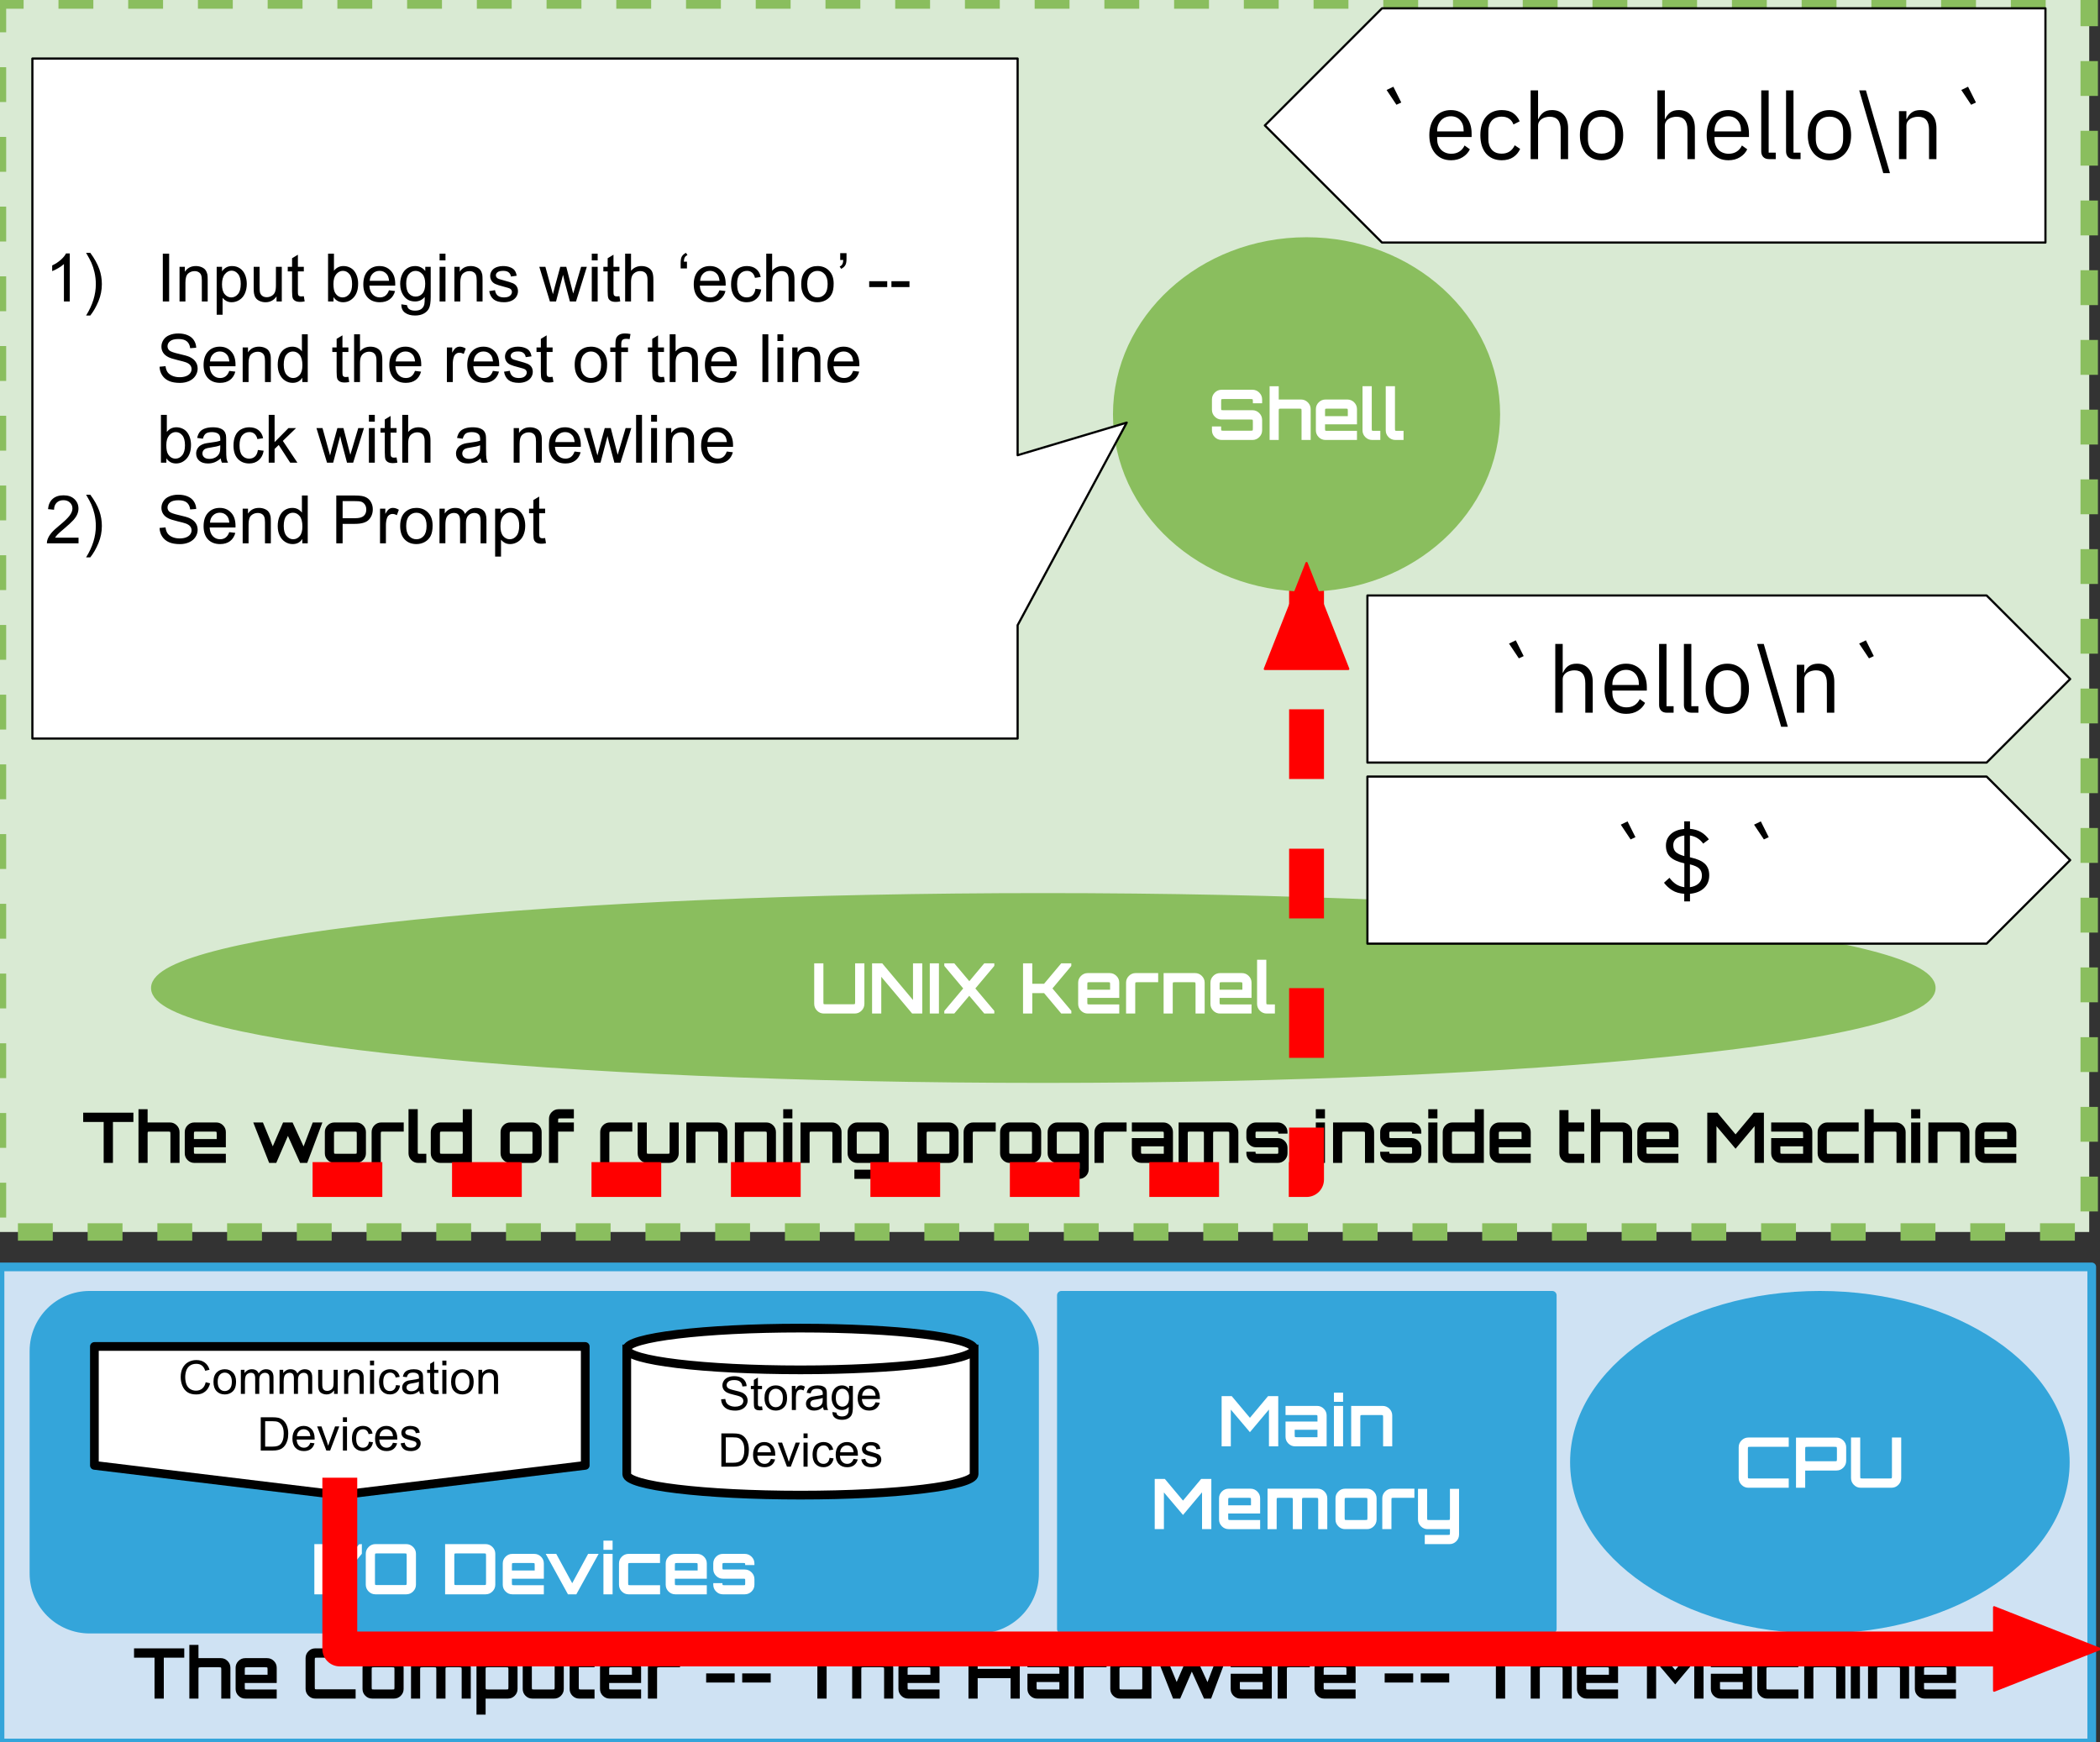 <svg version="1.1" viewBox="0.0 0.0 963.756 799.596" fill="none" stroke="none" stroke-linecap="square" stroke-miterlimit="10" xmlns:xlink="http://www.w3.org/1999/xlink" xmlns="http://www.w3.org/2000/svg"><rect x="0.0" y="0.0" width="963.756" height="799.596" fill="#333333" stroke="none"/><clipPath id="p.0"><path d="m0 0l963.756 0l0 799.596l-963.756 0l0 -799.596z" clip-rule="nonzero"/></clipPath><g clip-path="url(#p.0)"><path fill="#000000" fill-opacity="0.0" d="m0 0l963.756 0l0 799.596l-963.756 0z" fill-rule="evenodd"/><path fill="#cfe2f3" d="m0 581.48l959.968 0l0 218.52l-959.968 0z" fill-rule="evenodd"/><path stroke="#34a5da" stroke-width="4.0" stroke-linejoin="round" stroke-linecap="butt" d="m0 581.48l959.968 0l0 218.52l-959.968 0z" fill-rule="evenodd"/><path fill="#000000" fill-opacity="0.0" d="m44.312 740.887l871.559 0l0 56.819l-871.559 0z" fill-rule="evenodd"/><path fill="#000000" d="m70.922 779.607l0 -18.781l-9.406 0l0 -4.266l23.047 0l0 4.266l-9.391 0l0 18.781l-4.25 0zm15.976 0l0 -24.641l4.188 0l0 6.078l10.234 0q1.797 0 3.109 1.297q1.312 1.297 1.312 3.125l0 14.141l-4.188 0l0 -13.25q0 -0.891 -0.125 -1.0q-0.109 -0.125 -1.0 -0.125l-8.219 0q-0.906 0 -1.016 0.125q-0.109 0.109 -0.109 1.0l0 13.25l-4.188 0zm25.657 0q-1.828 0 -3.125 -1.297q-1.297 -1.297 -1.297 -3.125l0 -9.719q0 -1.828 1.297 -3.125q1.297 -1.297 3.125 -1.297l10.016 0q1.828 0 3.125 1.297q1.297 1.297 1.297 3.125l0 6.969l-14.656 0l0 1.859q0 0.891 0.109 1.016q0.109 0.109 1.0 0.109l13.547 0l0 4.188l-14.438 0zm-0.219 -10.938l10.453 0l0 -2.312q0 -0.891 -0.109 -1.0q-0.109 -0.125 -1.0 -0.125l-8.234 0q-0.891 0 -1.0 0.125q-0.109 0.109 -0.109 1.0l0 2.312zm32.342 10.938q-1.812 0 -3.125 -1.312q-1.312 -1.312 -1.312 -3.141l0 -14.141q0 -1.828 1.312 -3.141q1.312 -1.312 3.125 -1.312l18.531 0l0 4.266l-17.625 0q-0.906 0 -1.016 0.109q-0.109 0.109 -0.109 1.016l0 12.281q0 0.891 0.109 1.016q0.109 0.109 1.016 0.109l17.625 0l0 4.25l-18.531 0zm26.117 0q-1.828 0 -3.125 -1.297q-1.297 -1.297 -1.297 -3.125l0 -9.719q0 -1.828 1.297 -3.125q1.297 -1.297 3.125 -1.297l10.016 0q1.828 0 3.125 1.297q1.297 1.297 1.297 3.125l0 9.719q0 1.828 -1.297 3.125q-1.297 1.297 -3.125 1.297l-10.016 0zm0.891 -4.188l8.234 0q0.891 0 1.0 -0.109q0.109 -0.125 0.109 -1.016l0 -7.938q0 -0.891 -0.109 -1.0q-0.109 -0.125 -1.0 -0.125l-8.234 0q-0.891 0 -1.0 0.125q-0.109 0.109 -0.109 1.0l0 7.938q0 0.891 0.109 1.016q0.109 0.109 1.0 0.109zm16.941 4.188l0 -18.562l23.0 0q1.828 0 3.125 1.297q1.297 1.297 1.297 3.125l0 14.141l-4.172 0l0 -13.25q0 -0.891 -0.125 -1.0q-0.125 -0.125 -0.984 -0.125l-5.188 0q-0.891 0 -1.016 0.125q-0.109 0.109 -0.109 1.0l0 13.25l-4.219 0l0 -13.25q0 -0.891 -0.109 -1.0q-0.109 -0.125 -1.016 -0.125l-5.172 0q-0.906 0 -1.016 0.125q-0.109 0.109 -0.109 1.0l0 13.25l-4.188 0zm30.048 7.359l0 -25.922l14.422 0q1.828 0 3.125 1.297q1.297 1.297 1.297 3.125l0 9.719q0 1.828 -1.297 3.125q-1.297 1.297 -3.125 1.297l-10.234 0l0 7.359l-4.188 0zm5.312 -11.547l8.219 0q0.891 0 1.0 -0.109q0.125 -0.125 0.125 -1.016l0 -7.938q0 -0.891 -0.125 -1.0q-0.109 -0.125 -1.0 -0.125l-8.219 0q-0.906 0 -1.016 0.125q-0.109 0.109 -0.109 1.0l0 7.938q0 0.891 0.109 1.016q0.109 0.109 1.016 0.109zm20.311 4.188q-1.828 0 -3.125 -1.297q-1.281 -1.297 -1.281 -3.125l0 -14.141l4.188 0l0 13.25q0 0.891 0.109 1.016q0.109 0.109 1.016 0.109l8.219 0q0.891 0 1.0 -0.109q0.125 -0.125 0.125 -1.016l0 -13.25l4.188 0l0 14.141q0 1.828 -1.297 3.125q-1.297 1.297 -3.125 1.297l-10.016 0zm21.536 0q-1.828 0 -3.125 -1.297q-1.281 -1.297 -1.281 -3.125l0 -19.828l4.188 0l0 5.688l7.234 0l0 4.188l-7.234 0l0 9.062q0 0.891 0.109 1.016q0.109 0.109 1.016 0.109l6.109 0l0 4.188l-7.016 0zm13.954 0q-1.828 0 -3.125 -1.297q-1.297 -1.297 -1.297 -3.125l0 -9.719q0 -1.828 1.297 -3.125q1.297 -1.297 3.125 -1.297l10.016 0q1.828 0 3.125 1.297q1.297 1.297 1.297 3.125l0 6.969l-14.656 0l0 1.859q0 0.891 0.109 1.016q0.109 0.109 1.0 0.109l13.547 0l0 4.188l-14.438 0zm-0.219 -10.938l10.453 0l0 -2.312q0 -0.891 -0.109 -1.0q-0.109 -0.125 -1.0 -0.125l-8.234 0q-0.891 0 -1.0 0.125q-0.109 0.109 -0.109 1.0l0 2.312zm17.78 10.938l0 -14.141q0 -1.828 1.297 -3.125q1.297 -1.297 3.125 -1.297l10.312 0l0 4.188l-9.422 0q-0.891 0 -1.0 0.125q-0.109 0.109 -0.109 1.0l0 13.25l-4.203 0zm26.73 -7.359l0 -4.188l13.078 0l0 4.188l-13.078 0zm16.544 0l0 -4.188l13.078 0l0 4.188l-13.078 0zm34.492 7.359l0 -18.781l-9.406 0l0 -4.266l23.047 0l0 4.266l-9.391 0l0 18.781l-4.25 0zm15.976 0l0 -24.641l4.188 0l0 6.078l10.234 0q1.797 0 3.109 1.297q1.312 1.297 1.312 3.125l0 14.141l-4.188 0l0 -13.25q0 -0.891 -0.125 -1.0q-0.109 -0.125 -1.0 -0.125l-8.219 0q-0.906 0 -1.016 0.125q-0.109 0.109 -0.109 1.0l0 13.25l-4.188 0zm25.657 0q-1.828 0 -3.125 -1.297q-1.297 -1.297 -1.297 -3.125l0 -9.719q0 -1.828 1.297 -3.125q1.297 -1.297 3.125 -1.297l10.016 0q1.828 0 3.125 1.297q1.297 1.297 1.297 3.125l0 6.969l-14.656 0l0 1.859q0 0.891 0.109 1.016q0.109 0.109 1.0 0.109l13.547 0l0 4.188l-14.438 0zm-0.219 -10.938l10.453 0l0 -2.312q0 -0.891 -0.109 -1.0q-0.109 -0.125 -1.0 -0.125l-8.234 0q-0.891 0 -1.0 0.125q-0.109 0.109 -0.109 1.0l0 2.312zm27.936 10.938l0 -23.047l4.219 0l0 9.391l15.109 0l0 -9.391l4.219 0l0 23.047l-4.219 0l0 -9.375l-15.109 0l0 9.375l-4.219 0zm31.482 0q-1.828 0 -3.125 -1.297q-1.297 -1.297 -1.297 -3.125l0 -6.969l14.656 0l0 -1.859q0 -0.891 -0.109 -1.0q-0.109 -0.125 -1.0 -0.125l-13.547 0l0 -4.188l14.438 0q1.828 0 3.125 1.297q1.297 1.297 1.297 3.125l0 14.141l-14.438 0zm0.891 -4.188l9.344 0l0 -3.422l-10.453 0l0 2.297q0 0.891 0.109 1.016q0.109 0.109 1.0 0.109zm16.256 4.188l0 -14.141q0 -1.828 1.297 -3.125q1.297 -1.297 3.125 -1.297l10.312 0l0 4.188l-9.422 0q-0.891 0 -1.0 0.125q-0.109 0.109 -0.109 1.0l0 13.25l-4.203 0zm20.876 0q-1.828 0 -3.125 -1.297q-1.297 -1.297 -1.297 -3.125l0 -9.719q0 -1.828 1.297 -3.125q1.297 -1.297 3.125 -1.297l10.266 0l0 -6.078l4.188 0l0 24.641l-14.453 0zm0.922 -4.188l8.219 0q0.906 0 1.016 -0.109q0.109 -0.125 0.109 -1.016l0 -7.938q0 -0.891 -0.109 -1.0q-0.109 -0.125 -1.016 -0.125l-8.219 0q-0.891 0 -1.016 0.125q-0.109 0.109 -0.109 1.0l0 7.938q0 0.891 0.109 1.016q0.125 0.109 1.016 0.109zm23.464 4.188l-7.297 -18.562l4.438 0l4.516 10.953l4.734 -10.953l4.359 0l5.047 11.016l4.203 -11.016l4.438 0l-6.969 18.562l-3.266 0l-5.594 -12.391l-5.344 12.391l-3.266 0zm30.872 0q-1.828 0 -3.125 -1.297q-1.297 -1.297 -1.297 -3.125l0 -6.969l14.656 0l0 -1.859q0 -0.891 -0.109 -1.0q-0.109 -0.125 -1.0 -0.125l-13.547 0l0 -4.188l14.438 0q1.828 0 3.125 1.297q1.297 1.297 1.297 3.125l0 14.141l-14.438 0zm0.891 -4.188l9.344 0l0 -3.422l-10.453 0l0 2.297q0 0.891 0.109 1.016q0.109 0.109 1.0 0.109zm16.256 4.188l0 -14.141q0 -1.828 1.297 -3.125q1.297 -1.297 3.125 -1.297l10.312 0l0 4.188l-9.422 0q-0.891 0 -1.0 0.125q-0.109 0.109 -0.109 1.0l0 13.25l-4.203 0zm21.319 0q-1.828 0 -3.125 -1.297q-1.297 -1.297 -1.297 -3.125l0 -9.719q0 -1.828 1.297 -3.125q1.297 -1.297 3.125 -1.297l10.016 0q1.828 0 3.125 1.297q1.297 1.297 1.297 3.125l0 6.969l-14.656 0l0 1.859q0 0.891 0.109 1.016q0.109 0.109 1.0 0.109l13.547 0l0 4.188l-14.438 0zm-0.219 -10.938l10.453 0l0 -2.312q0 -0.891 -0.109 -1.0q-0.109 -0.125 -1.0 -0.125l-8.234 0q-0.891 0 -1.0 0.125q-0.109 0.109 -0.109 1.0l0 2.312zm27.999 3.578l0 -4.188l13.078 0l0 4.188l-13.078 0zm16.544 0l0 -4.188l13.078 0l0 4.188l-13.078 0zm34.492 7.359l0 -18.781l-9.406 0l0 -4.266l23.047 0l0 4.266l-9.391 0l0 18.781l-4.25 0zm15.976 0l0 -24.641l4.188 0l0 6.078l10.234 0q1.797 0 3.109 1.297q1.312 1.297 1.312 3.125l0 14.141l-4.188 0l0 -13.25q0 -0.891 -0.125 -1.0q-0.109 -0.125 -1.0 -0.125l-8.219 0q-0.906 0 -1.016 0.125q-0.109 0.109 -0.109 1.0l0 13.25l-4.188 0zm25.657 0q-1.828 0 -3.125 -1.297q-1.297 -1.297 -1.297 -3.125l0 -9.719q0 -1.828 1.297 -3.125q1.297 -1.297 3.125 -1.297l10.016 0q1.828 0 3.125 1.297q1.297 1.297 1.297 3.125l0 6.969l-14.656 0l0 1.859q0 0.891 0.109 1.016q0.109 0.109 1.0 0.109l13.547 0l0 4.188l-14.438 0zm-0.219 -10.938l10.453 0l0 -2.312q0 -0.891 -0.109 -1.0q-0.109 -0.125 -1.0 -0.125l-8.234 0q-0.891 0 -1.0 0.125q-0.109 0.109 -0.109 1.0l0 2.312zm27.905 10.938l0 -23.047l4.641 0l8.344 9.953l8.328 -9.953l4.672 0l0 23.047l-4.266 0l0 -16.891l-8.734 10.391l-8.766 -10.359l0 16.859l-4.219 0zm33.753 0q-1.828 0 -3.125 -1.297q-1.297 -1.297 -1.297 -3.125l0 -6.969l14.656 0l0 -1.859q0 -0.891 -0.109 -1.0q-0.109 -0.125 -1.0 -0.125l-13.547 0l0 -4.188l14.438 0q1.828 0 3.125 1.297q1.297 1.297 1.297 3.125l0 14.141l-14.438 0zm0.891 -4.188l9.344 0l0 -3.422l-10.453 0l0 2.297q0 0.891 0.109 1.016q0.109 0.109 1.0 0.109zm20.422 4.188q-1.828 0 -3.125 -1.297q-1.297 -1.297 -1.297 -3.125l0 -9.719q0 -1.828 1.297 -3.125q1.297 -1.297 3.125 -1.297l14.406 0l0 4.188l-13.516 0q-0.891 0 -1.0 0.125q-0.109 0.109 -0.109 1.0l0 7.938q0 0.891 0.109 1.016q0.109 0.109 1.0 0.109l13.547 0l0 4.188l-14.438 0zm17.128 0l0 -24.641l4.188 0l0 6.078l10.234 0q1.797 0 3.109 1.297q1.312 1.297 1.312 3.125l0 14.141l-4.188 0l0 -13.25q0 -0.891 -0.125 -1.0q-0.109 -0.125 -1.0 -0.125l-8.219 0q-0.906 0 -1.016 0.125q-0.109 0.109 -0.109 1.0l0 13.25l-4.188 0zm21.362 0l0 -18.562l4.203 0l0 18.562l-4.203 0zm0 -20.422l0 -4.219l4.203 0l0 4.219l-4.203 0zm7.918 20.422l0 -18.562l14.422 0q1.828 0 3.125 1.297q1.297 1.297 1.297 3.125l0 14.141l-4.188 0l0 -13.25q0 -0.891 -0.125 -1.0q-0.109 -0.125 -1.0 -0.125l-8.219 0q-0.906 0 -1.016 0.125q-0.109 0.109 -0.109 1.0l0 13.25l-4.188 0zm25.913 0q-1.828 0 -3.125 -1.297q-1.297 -1.297 -1.297 -3.125l0 -9.719q0 -1.828 1.297 -3.125q1.297 -1.297 3.125 -1.297l10.016 0q1.828 0 3.125 1.297q1.297 1.297 1.297 3.125l0 6.969l-14.656 0l0 1.859q0 0.891 0.109 1.016q0.109 0.109 1.0 0.109l13.547 0l0 4.188l-14.438 0zm-0.219 -10.938l10.453 0l0 -2.312q0 -0.891 -0.109 -1.0q-0.109 -0.125 -1.0 -0.125l-8.234 0q-0.891 0 -1.0 0.125q-0.109 0.109 -0.109 1.0l0 2.312z" fill-rule="nonzero"/><path fill="#34a5da" d="m487.11 594.515l225.26 0l0 153.197l-225.26 0z" fill-rule="evenodd"/><path stroke="#34a5da" stroke-width="4.0" stroke-linejoin="round" stroke-linecap="butt" d="m487.11 594.515l225.26 0l0 153.197l-225.26 0z" fill-rule="evenodd"/><path fill="#ffffff" d="m560.641 663.833l0 -23.047l4.641 0l8.344 9.953l8.328 -9.953l4.672 0l0 23.047l-4.266 0l0 -16.891l-8.734 10.391l-8.766 -10.359l0 16.859l-4.219 0zm33.753 0q-1.828 0 -3.125 -1.297q-1.297 -1.297 -1.297 -3.125l0 -6.969l14.656 0l0 -1.859q0 -0.891 -0.109 -1.0q-0.109 -0.125 -1.0 -0.125l-13.547 0l0 -4.188l14.438 0q1.828 0 3.125 1.297q1.297 1.297 1.297 3.125l0 14.141l-14.438 0zm0.891 -4.188l9.344 0l0 -3.422l-10.453 0l0 2.297q0 0.891 0.109 1.016q0.109 0.109 1.0 0.109zm16.896 4.188l0 -18.562l4.203 0l0 18.562l-4.203 0zm0 -20.422l0 -4.219l4.203 0l0 4.219l-4.203 0zm7.918 20.422l0 -18.562l14.422 0q1.828 0 3.125 1.297q1.297 1.297 1.297 3.125l0 14.141l-4.188 0l0 -13.25q0 -0.891 -0.125 -1.0q-0.109 -0.125 -1.0 -0.125l-8.219 0q-0.906 0 -1.016 0.125q-0.109 0.109 -0.109 1.0l0 13.25l-4.188 0z" fill-rule="nonzero"/><path fill="#ffffff" d="m529.937 701.833l0 -23.047l4.641 0l8.344 9.953l8.328 -9.953l4.672 0l0 23.047l-4.266 0l0 -16.891l-8.734 10.391l-8.766 -10.359l0 16.859l-4.219 0zm33.946 0q-1.828 0 -3.125 -1.297q-1.297 -1.297 -1.297 -3.125l0 -9.719q0 -1.828 1.297 -3.125q1.297 -1.297 3.125 -1.297l10.016 0q1.828 0 3.125 1.297q1.297 1.297 1.297 3.125l0 6.969l-14.656 0l0 1.859q0 0.891 0.109 1.016q0.109 0.109 1.0 0.109l13.547 0l0 4.188l-14.438 0zm-0.219 -10.938l10.453 0l0 -2.312q0 -0.891 -0.109 -1.0q-0.109 -0.125 -1.0 -0.125l-8.234 0q-0.891 0 -1.0 0.125q-0.109 0.109 -0.109 1.0l0 2.312zm18.05 10.938l0 -18.562l23.0 0q1.828 0 3.125 1.297q1.297 1.297 1.297 3.125l0 14.141l-4.172 0l0 -13.25q0 -0.891 -0.125 -1.0q-0.125 -0.125 -0.984 -0.125l-5.188 0q-0.891 0 -1.016 0.125q-0.109 0.109 -0.109 1.0l0 13.25l-4.219 0l0 -13.25q0 -0.891 -0.109 -1.0q-0.109 -0.125 -1.016 -0.125l-5.172 0q-0.906 0 -1.016 0.125q-0.109 0.109 -0.109 1.0l0 13.25l-4.188 0zm35.609 0q-1.828 0 -3.125 -1.297q-1.297 -1.297 -1.297 -3.125l0 -9.719q0 -1.828 1.297 -3.125q1.297 -1.297 3.125 -1.297l10.016 0q1.828 0 3.125 1.297q1.297 1.297 1.297 3.125l0 9.719q0 1.828 -1.297 3.125q-1.297 1.297 -3.125 1.297l-10.016 0zm0.891 -4.188l8.234 0q0.891 0 1.0 -0.109q0.109 -0.125 0.109 -1.016l0 -7.938q0 -0.891 -0.109 -1.0q-0.109 -0.125 -1.0 -0.125l-8.234 0q-0.891 0 -1.0 0.125q-0.109 0.109 -0.109 1.0l0 7.938q0 0.891 0.109 1.016q0.109 0.109 1.0 0.109zm16.159 4.188l0 -14.141q0 -1.828 1.297 -3.125q1.297 -1.297 3.125 -1.297l10.312 0l0 4.188l-9.422 0q-0.891 0 -1.0 0.125q-0.109 0.109 -0.109 1.0l0 13.25l-4.203 0zm19.501 6.875l0 -4.219l10.453 0q0.875 0 0.984 -0.109q0.109 -0.109 0.109 -1.016l0 -1.531l-10.234 0q-1.828 0 -3.125 -1.297q-1.297 -1.297 -1.297 -3.125l0 -14.078l4.188 0l0 13.188q0 0.891 0.109 1.016q0.125 0.109 1.016 0.109l8.25 0q0.875 0 0.984 -0.109q0.109 -0.125 0.109 -1.016l0 -13.188l4.188 0l0 20.969q0 1.812 -1.281 3.109q-1.281 1.297 -3.094 1.297l-11.359 0z" fill-rule="nonzero"/><path fill="#34a5da" d="m15.596 620.048l0 0c0 -14.102 11.432 -25.533 25.533 -25.533l408.114 0c6.772 0 13.266 2.69 18.055 7.479c4.788 4.788 7.479 11.283 7.479 18.055l0 102.13c0 14.102 -11.432 25.533 -25.533 25.533l-408.114 0c-14.102 0 -25.533 -11.432 -25.533 -25.533z" fill-rule="evenodd"/><path stroke="#34a5da" stroke-width="4.0" stroke-linejoin="round" stroke-linecap="butt" d="m15.596 620.048l0 0c0 -14.102 11.432 -25.533 25.533 -25.533l408.114 0c6.772 0 13.266 2.69 18.055 7.479c4.788 4.788 7.479 11.283 7.479 18.055l0 102.13c0 14.102 -11.432 25.533 -25.533 25.533l-408.114 0c-14.102 0 -25.533 -11.432 -25.533 -25.533z" fill-rule="evenodd"/><path fill="#ffffff" d="m43.319 617.993l225.263 0l0 54.569l-112.632 13.642l-112.631 -13.642z" fill-rule="evenodd"/><path stroke="#000000" stroke-width="4.0" stroke-linejoin="round" stroke-linecap="butt" d="m43.319 617.993l225.263 0l0 54.569l-112.632 13.642l-112.631 -13.642z" fill-rule="evenodd"/><path fill="#000000" d="m94.396 634.399l2.031 0.516q-0.641 2.484 -2.297 3.797q-1.641 1.312 -4.031 1.312q-2.469 0 -4.016 -1.0q-1.547 -1.016 -2.359 -2.922q-0.797 -1.906 -0.797 -4.094q0 -2.391 0.906 -4.156q0.922 -1.781 2.594 -2.703q1.688 -0.922 3.703 -0.922q2.297 0 3.859 1.172q1.562 1.172 2.172 3.281l-1.984 0.469q-0.531 -1.672 -1.547 -2.422q-1.0 -0.766 -2.531 -0.766q-1.766 0 -2.953 0.844q-1.172 0.844 -1.656 2.266q-0.484 1.422 -0.484 2.922q0 1.953 0.562 3.406q0.578 1.453 1.766 2.172q1.203 0.719 2.609 0.719q1.688 0 2.859 -0.969q1.188 -0.984 1.594 -2.922zm3.574 -0.172q0 -3.078 1.719 -4.547q1.422 -1.234 3.469 -1.234q2.281 0 3.719 1.5q1.453 1.484 1.453 4.125q0 2.141 -0.641 3.359q-0.625 1.219 -1.859 1.906q-1.219 0.672 -2.672 0.672q-2.312 0 -3.75 -1.484q-1.438 -1.5 -1.438 -4.297zm1.938 0q0 2.125 0.922 3.188q0.922 1.047 2.328 1.047q1.406 0 2.328 -1.062q0.922 -1.062 0.922 -3.234q0 -2.047 -0.938 -3.109q-0.922 -1.062 -2.312 -1.062q-1.406 0 -2.328 1.062q-0.922 1.047 -0.922 3.172zm10.627 5.531l0 -11.062l1.672 0l0 1.547q0.531 -0.812 1.391 -1.297q0.859 -0.5 1.969 -0.5q1.234 0 2.016 0.516q0.781 0.5 1.109 1.422q1.312 -1.938 3.406 -1.938q1.656 0 2.531 0.922q0.891 0.906 0.891 2.797l0 7.594l-1.859 0l0 -6.969q0 -1.125 -0.188 -1.609q-0.188 -0.5 -0.672 -0.797q-0.469 -0.312 -1.109 -0.312q-1.172 0 -1.938 0.781q-0.766 0.766 -0.766 2.484l0 6.422l-1.875 0l0 -7.188q0 -1.25 -0.469 -1.875q-0.453 -0.625 -1.5 -0.625q-0.781 0 -1.453 0.422q-0.672 0.406 -0.984 1.219q-0.297 0.797 -0.297 2.312l0 5.734l-1.875 0zm17.767 0l0 -11.062l1.672 0l0 1.547q0.531 -0.812 1.391 -1.297q0.859 -0.5 1.969 -0.5q1.234 0 2.016 0.516q0.781 0.5 1.109 1.422q1.312 -1.938 3.406 -1.938q1.656 0 2.531 0.922q0.891 0.906 0.891 2.797l0 7.594l-1.859 0l0 -6.969q0 -1.125 -0.188 -1.609q-0.188 -0.5 -0.672 -0.797q-0.469 -0.312 -1.109 -0.312q-1.172 0 -1.938 0.781q-0.766 0.766 -0.766 2.484l0 6.422l-1.875 0l0 -7.188q0 -1.25 -0.469 -1.875q-0.453 -0.625 -1.5 -0.625q-0.781 0 -1.453 0.422q-0.672 0.406 -0.984 1.219q-0.297 0.797 -0.297 2.312l0 5.734l-1.875 0zm25.016 0l0 -1.625q-1.297 1.875 -3.516 1.875q-0.969 0 -1.828 -0.375q-0.844 -0.375 -1.266 -0.938q-0.406 -0.578 -0.562 -1.391q-0.125 -0.562 -0.125 -1.75l0 -6.859l1.875 0l0 6.141q0 1.469 0.125 1.969q0.172 0.75 0.734 1.172q0.578 0.422 1.422 0.422q0.844 0 1.578 -0.438q0.75 -0.438 1.047 -1.172q0.312 -0.75 0.312 -2.172l0 -5.922l1.875 0l0 11.062l-1.672 0zm4.612 0l0 -11.062l1.688 0l0 1.578q1.219 -1.828 3.516 -1.828q1.0 0 1.844 0.359q0.844 0.359 1.25 0.953q0.422 0.578 0.594 1.375q0.094 0.516 0.094 1.828l0 6.797l-1.875 0l0 -6.734q0 -1.141 -0.219 -1.703q-0.219 -0.578 -0.781 -0.906q-0.547 -0.344 -1.297 -0.344q-1.203 0 -2.078 0.766q-0.859 0.75 -0.859 2.875l0 6.047l-1.875 0zm11.877 -13.109l0 -2.156l1.875 0l0 2.156l-1.875 0zm0 13.109l0 -11.062l1.875 0l0 11.062l-1.875 0zm11.942 -4.047l1.844 0.234q-0.297 1.906 -1.547 2.984q-1.25 1.078 -3.062 1.078q-2.266 0 -3.656 -1.484q-1.375 -1.484 -1.375 -4.25q0 -1.797 0.594 -3.141q0.594 -1.344 1.812 -2.016q1.219 -0.672 2.641 -0.672q1.797 0 2.938 0.922q1.156 0.906 1.484 2.578l-1.828 0.281q-0.266 -1.109 -0.922 -1.672q-0.656 -0.562 -1.594 -0.562q-1.422 0 -2.312 1.016q-0.875 1.016 -0.875 3.203q0 2.234 0.844 3.25q0.859 1.0 2.234 1.0q1.109 0 1.844 -0.672q0.734 -0.672 0.938 -2.078zm10.664 2.688q-1.047 0.875 -2.016 1.25q-0.953 0.359 -2.062 0.359q-1.812 0 -2.797 -0.891q-0.984 -0.891 -0.984 -2.281q0 -0.812 0.375 -1.484q0.375 -0.672 0.969 -1.078q0.594 -0.406 1.344 -0.609q0.562 -0.141 1.672 -0.281q2.266 -0.266 3.344 -0.641q0.016 -0.391 0.016 -0.5q0 -1.141 -0.531 -1.609q-0.719 -0.641 -2.141 -0.641q-1.328 0 -1.953 0.469q-0.625 0.469 -0.938 1.641l-1.828 -0.25q0.25 -1.172 0.812 -1.891q0.578 -0.734 1.656 -1.125q1.094 -0.391 2.516 -0.391q1.422 0 2.297 0.344q0.891 0.328 1.312 0.828q0.422 0.5 0.578 1.281q0.094 0.469 0.094 1.719l0 2.5q0 2.625 0.125 3.312q0.125 0.688 0.469 1.328l-1.953 0q-0.297 -0.578 -0.375 -1.359zm-0.156 -4.188q-1.016 0.406 -3.062 0.703q-1.156 0.172 -1.641 0.375q-0.469 0.203 -0.734 0.609q-0.266 0.406 -0.266 0.891q0 0.75 0.562 1.25q0.578 0.5 1.672 0.5q1.078 0 1.922 -0.469q0.844 -0.484 1.25 -1.297q0.297 -0.641 0.297 -1.875l0 -0.688zm8.893 3.875l0.266 1.656q-0.781 0.156 -1.406 0.156q-1.031 0 -1.594 -0.312q-0.562 -0.328 -0.797 -0.844q-0.219 -0.531 -0.219 -2.219l0 -6.375l-1.375 0l0 -1.453l1.375 0l0 -2.734l1.859 -1.125l0 3.859l1.891 0l0 1.453l-1.891 0l0 6.469q0 0.812 0.094 1.047q0.109 0.219 0.328 0.359q0.234 0.125 0.641 0.125q0.312 0 0.828 -0.062zm1.848 -11.438l0 -2.156l1.875 0l0 2.156l-1.875 0zm0 13.109l0 -11.062l1.875 0l0 11.062l-1.875 0zm4.02 -5.531q0 -3.078 1.719 -4.547q1.422 -1.234 3.469 -1.234q2.281 0 3.719 1.5q1.453 1.484 1.453 4.125q0 2.141 -0.641 3.359q-0.625 1.219 -1.859 1.906q-1.219 0.672 -2.672 0.672q-2.312 0 -3.75 -1.484q-1.438 -1.5 -1.438 -4.297zm1.938 0q0 2.125 0.922 3.188q0.922 1.047 2.328 1.047q1.406 0 2.328 -1.062q0.922 -1.062 0.922 -3.234q0 -2.047 -0.938 -3.109q-0.922 -1.062 -2.312 -1.062q-1.406 0 -2.328 1.062q-0.922 1.047 -0.922 3.172zm10.627 5.531l0 -11.062l1.688 0l0 1.578q1.219 -1.828 3.516 -1.828q1.0 0 1.844 0.359q0.844 0.359 1.25 0.953q0.422 0.578 0.594 1.375q0.094 0.516 0.094 1.828l0 6.797l-1.875 0l0 -6.734q0 -1.141 -0.219 -1.703q-0.219 -0.578 -0.781 -0.906q-0.547 -0.344 -1.297 -0.344q-1.203 0 -2.078 0.766q-0.859 0.75 -0.859 2.875l0 6.047l-1.875 0z" fill-rule="nonzero"/><path fill="#000000" d="m119.663 665.758l0 -15.266l5.266 0q1.781 0 2.719 0.219q1.312 0.297 2.234 1.094q1.203 1.016 1.797 2.609q0.609 1.578 0.609 3.625q0 1.734 -0.406 3.078q-0.406 1.344 -1.047 2.234q-0.625 0.875 -1.391 1.391q-0.75 0.5 -1.812 0.766q-1.062 0.25 -2.453 0.25l-5.516 0zm2.031 -1.797l3.25 0q1.516 0 2.375 -0.281q0.859 -0.281 1.375 -0.797q0.703 -0.719 1.109 -1.922q0.406 -1.219 0.406 -2.953q0 -2.391 -0.797 -3.672q-0.781 -1.297 -1.906 -1.734q-0.812 -0.312 -2.609 -0.312l-3.203 0l0 11.672zm20.715 -1.766l1.922 0.234q-0.453 1.703 -1.688 2.641q-1.234 0.938 -3.172 0.938q-2.422 0 -3.844 -1.484q-1.422 -1.5 -1.422 -4.203q0 -2.797 1.438 -4.328q1.438 -1.547 3.734 -1.547q2.219 0 3.609 1.516q1.406 1.5 1.406 4.25q0 0.156 0 0.5l-8.25 0q0.109 1.812 1.031 2.781q0.922 0.969 2.312 0.969q1.031 0 1.75 -0.531q0.734 -0.547 1.172 -1.734zm-6.156 -3.031l6.172 0q-0.125 -1.391 -0.703 -2.094q-0.906 -1.078 -2.328 -1.078q-1.297 0 -2.172 0.859q-0.875 0.859 -0.969 2.312zm13.518 6.594l-4.219 -11.062l1.984 0l2.375 6.625q0.391 1.078 0.703 2.234q0.25 -0.875 0.703 -2.109l2.453 -6.75l1.938 0l-4.188 11.062l-1.75 0zm7.602 -13.109l0 -2.156l1.875 0l0 2.156l-1.875 0zm0 13.109l0 -11.062l1.875 0l0 11.062l-1.875 0zm11.942 -4.047l1.844 0.234q-0.297 1.906 -1.547 2.984q-1.25 1.078 -3.062 1.078q-2.266 0 -3.656 -1.484q-1.375 -1.484 -1.375 -4.25q0 -1.797 0.594 -3.141q0.594 -1.344 1.812 -2.016q1.219 -0.672 2.641 -0.672q1.797 0 2.938 0.922q1.156 0.906 1.484 2.578l-1.828 0.281q-0.266 -1.109 -0.922 -1.672q-0.656 -0.562 -1.594 -0.562q-1.422 0 -2.312 1.016q-0.875 1.016 -0.875 3.203q0 2.234 0.844 3.25q0.859 1.0 2.234 1.0q1.109 0 1.844 -0.672q0.734 -0.672 0.938 -2.078zm11.023 0.484l1.922 0.234q-0.453 1.703 -1.688 2.641q-1.234 0.938 -3.172 0.938q-2.422 0 -3.844 -1.484q-1.422 -1.5 -1.422 -4.203q0 -2.797 1.438 -4.328q1.438 -1.547 3.734 -1.547q2.219 0 3.609 1.516q1.406 1.5 1.406 4.25q0 0.156 0 0.5l-8.25 0q0.109 1.812 1.031 2.781q0.922 0.969 2.312 0.969q1.031 0 1.75 -0.531q0.734 -0.547 1.172 -1.734zm-6.156 -3.031l6.172 0q-0.125 -1.391 -0.703 -2.094q-0.906 -1.078 -2.328 -1.078q-1.297 0 -2.172 0.859q-0.875 0.859 -0.969 2.312zm9.69 3.297l1.859 -0.297q0.156 1.109 0.859 1.703q0.719 0.594 2.0 0.594q1.297 0 1.922 -0.516q0.625 -0.531 0.625 -1.234q0 -0.641 -0.562 -1.0q-0.375 -0.25 -1.906 -0.641q-2.062 -0.516 -2.859 -0.891q-0.797 -0.391 -1.219 -1.062q-0.406 -0.672 -0.406 -1.484q0 -0.734 0.328 -1.359q0.344 -0.641 0.938 -1.062q0.438 -0.312 1.188 -0.531q0.75 -0.234 1.625 -0.234q1.297 0 2.281 0.375q0.984 0.375 1.453 1.016q0.469 0.641 0.641 1.719l-1.828 0.25q-0.125 -0.859 -0.734 -1.328q-0.594 -0.484 -1.688 -0.484q-1.281 0 -1.844 0.422q-0.547 0.422 -0.547 1.0q0 0.359 0.234 0.656q0.219 0.297 0.719 0.5q0.281 0.109 1.656 0.484q1.984 0.531 2.766 0.875q0.797 0.328 1.234 0.984q0.453 0.641 0.453 1.594q0 0.938 -0.547 1.766q-0.547 0.828 -1.578 1.281q-1.031 0.453 -2.328 0.453q-2.156 0 -3.297 -0.891q-1.125 -0.906 -1.438 -2.656z" fill-rule="nonzero"/><path fill="#ffffff" d="m287.641 619.146l0 0c0 5.292 35.683 9.583 79.701 9.583c44.018 0 79.701 -4.29 79.701 -9.583l0 57.496c0 5.292 -35.683 9.583 -79.701 9.583c-44.018 0 -79.701 -4.29 -79.701 -9.583z" fill-rule="evenodd"/><path fill="#ffffff" d="m287.641 619.146l0 0c0 -5.292 35.683 -9.583 79.701 -9.583c44.018 0 79.701 4.29 79.701 9.583l0 0c0 5.292 -35.683 9.583 -79.701 9.583c-44.018 0 -79.701 -4.29 -79.701 -9.583z" fill-rule="evenodd"/><path fill="#000000" fill-opacity="0.0" d="m447.043 619.146l0 0c0 5.292 -35.683 9.583 -79.701 9.583c-44.018 0 -79.701 -4.29 -79.701 -9.583l0 0c0 -5.292 35.683 -9.583 79.701 -9.583c44.018 0 79.701 4.29 79.701 9.583l0 57.496c0 5.292 -35.683 9.583 -79.701 9.583c-44.018 0 -79.701 -4.29 -79.701 -9.583l0 -57.496" fill-rule="evenodd"/><path stroke="#000000" stroke-width="4.0" stroke-linejoin="round" stroke-linecap="butt" d="m447.043 619.146l0 0c0 5.292 -35.683 9.583 -79.701 9.583c-44.018 0 -79.701 -4.29 -79.701 -9.583l0 0c0 -5.292 35.683 -9.583 79.701 -9.583c44.018 0 79.701 4.29 79.701 9.583l0 57.496c0 5.292 -35.683 9.583 -79.701 9.583c-44.018 0 -79.701 -4.29 -79.701 -9.583l0 -57.496" fill-rule="evenodd"/><path fill="#000000" d="m330.945 642.259l1.906 -0.172q0.141 1.156 0.625 1.891q0.5 0.734 1.547 1.188q1.047 0.453 2.344 0.453q1.156 0 2.031 -0.344q0.891 -0.344 1.312 -0.938q0.438 -0.609 0.438 -1.312q0 -0.719 -0.422 -1.25q-0.406 -0.547 -1.359 -0.906q-0.609 -0.25 -2.719 -0.75q-2.109 -0.5 -2.953 -0.953q-1.094 -0.578 -1.625 -1.422q-0.531 -0.844 -0.531 -1.891q0 -1.156 0.656 -2.156q0.656 -1.016 1.906 -1.531q1.266 -0.531 2.812 -0.531q1.688 0 2.984 0.547q1.297 0.547 1.984 1.609q0.703 1.062 0.766 2.406l-1.938 0.156q-0.156 -1.453 -1.062 -2.188q-0.891 -0.75 -2.656 -0.75q-1.828 0 -2.672 0.672q-0.844 0.672 -0.844 1.625q0 0.812 0.594 1.344q0.594 0.531 3.047 1.094q2.469 0.562 3.391 0.969q1.328 0.625 1.953 1.562q0.641 0.938 0.641 2.172q0 1.219 -0.703 2.297q-0.688 1.078 -2.0 1.688q-1.297 0.594 -2.938 0.594q-2.078 0 -3.484 -0.609q-1.391 -0.609 -2.188 -1.812q-0.797 -1.219 -0.844 -2.75zm18.773 3.234l0.266 1.656q-0.781 0.156 -1.406 0.156q-1.031 0 -1.594 -0.312q-0.562 -0.328 -0.797 -0.844q-0.219 -0.531 -0.219 -2.219l0 -6.375l-1.375 0l0 -1.453l1.375 0l0 -2.734l1.859 -1.125l0 3.859l1.891 0l0 1.453l-1.891 0l0 6.469q0 0.812 0.094 1.047q0.109 0.219 0.328 0.359q0.234 0.125 0.641 0.125q0.312 0 0.828 -0.062zm1.129 -3.859q0 -3.078 1.719 -4.547q1.422 -1.234 3.469 -1.234q2.281 0 3.719 1.5q1.453 1.484 1.453 4.125q0 2.141 -0.641 3.359q-0.625 1.219 -1.859 1.906q-1.219 0.672 -2.672 0.672q-2.312 0 -3.75 -1.484q-1.438 -1.5 -1.438 -4.297zm1.938 0q0 2.125 0.922 3.188q0.922 1.047 2.328 1.047q1.406 0 2.328 -1.062q0.922 -1.062 0.922 -3.234q0 -2.047 -0.938 -3.109q-0.922 -1.062 -2.312 -1.062q-1.406 0 -2.328 1.062q-0.922 1.047 -0.922 3.172zm10.612 5.531l0 -11.062l1.688 0l0 1.672q0.641 -1.172 1.188 -1.547q0.547 -0.375 1.203 -0.375q0.953 0 1.922 0.609l-0.641 1.734q-0.688 -0.406 -1.375 -0.406q-0.609 0 -1.109 0.375q-0.484 0.359 -0.688 1.016q-0.312 1.0 -0.312 2.188l0 5.797l-1.875 0zm14.337 -1.359q-1.047 0.875 -2.016 1.25q-0.953 0.359 -2.062 0.359q-1.812 0 -2.797 -0.891q-0.984 -0.891 -0.984 -2.281q0 -0.812 0.375 -1.484q0.375 -0.672 0.969 -1.078q0.594 -0.406 1.344 -0.609q0.562 -0.141 1.672 -0.281q2.266 -0.266 3.344 -0.641q0.016 -0.391 0.016 -0.5q0 -1.141 -0.531 -1.609q-0.719 -0.641 -2.141 -0.641q-1.328 0 -1.953 0.469q-0.625 0.469 -0.938 1.641l-1.828 -0.25q0.25 -1.172 0.812 -1.891q0.578 -0.734 1.656 -1.125q1.094 -0.391 2.516 -0.391q1.422 0 2.297 0.344q0.891 0.328 1.312 0.828q0.422 0.5 0.578 1.281q0.094 0.469 0.094 1.719l0 2.5q0 2.625 0.125 3.312q0.125 0.688 0.469 1.328l-1.953 0q-0.297 -0.578 -0.375 -1.359zm-0.156 -4.188q-1.016 0.406 -3.062 0.703q-1.156 0.172 -1.641 0.375q-0.469 0.203 -0.734 0.609q-0.266 0.406 -0.266 0.891q0 0.75 0.562 1.25q0.578 0.5 1.672 0.5q1.078 0 1.922 -0.469q0.844 -0.484 1.25 -1.297q0.297 -0.641 0.297 -1.875l0 -0.688zm4.455 6.469l1.828 0.266q0.109 0.844 0.625 1.234q0.703 0.516 1.906 0.516q1.312 0 2.016 -0.531q0.703 -0.516 0.953 -1.453q0.156 -0.562 0.141 -2.406q-1.234 1.453 -3.062 1.453q-2.281 0 -3.531 -1.641q-1.25 -1.656 -1.25 -3.953q0 -1.578 0.562 -2.922q0.578 -1.344 1.672 -2.062q1.094 -0.734 2.562 -0.734q1.953 0 3.219 1.578l0 -1.328l1.734 0l0 9.562q0 2.578 -0.531 3.656q-0.516 1.078 -1.656 1.703q-1.141 0.625 -2.812 0.625q-1.984 0 -3.203 -0.891q-1.219 -0.891 -1.172 -2.672zm1.547 -6.656q0 2.188 0.859 3.188q0.875 1.0 2.172 1.0q1.297 0 2.172 -1.0q0.875 -1.0 0.875 -3.125q0 -2.031 -0.906 -3.062q-0.891 -1.031 -2.172 -1.031q-1.25 0 -2.125 1.016q-0.875 1.016 -0.875 3.016zm18.237 2.172l1.922 0.234q-0.453 1.703 -1.688 2.641q-1.234 0.938 -3.172 0.938q-2.422 0 -3.844 -1.484q-1.422 -1.5 -1.422 -4.203q0 -2.797 1.438 -4.328q1.438 -1.547 3.734 -1.547q2.219 0 3.609 1.516q1.406 1.5 1.406 4.25q0 0.156 0 0.5l-8.25 0q0.109 1.812 1.031 2.781q0.922 0.969 2.312 0.969q1.031 0 1.75 -0.531q0.734 -0.547 1.172 -1.734zm-6.156 -3.031l6.172 0q-0.125 -1.391 -0.703 -2.094q-0.906 -1.078 -2.328 -1.078q-1.297 0 -2.172 0.859q-0.875 0.859 -0.969 2.312z" fill-rule="nonzero"/><path fill="#000000" d="m331.054 673.165l0 -15.266l5.266 0q1.781 0 2.719 0.219q1.312 0.297 2.234 1.094q1.203 1.016 1.797 2.609q0.609 1.578 0.609 3.625q0 1.734 -0.406 3.078q-0.406 1.344 -1.047 2.234q-0.625 0.875 -1.391 1.391q-0.75 0.5 -1.812 0.766q-1.062 0.25 -2.453 0.25l-5.516 0zm2.031 -1.797l3.25 0q1.516 0 2.375 -0.281q0.859 -0.281 1.375 -0.797q0.703 -0.719 1.109 -1.922q0.406 -1.219 0.406 -2.953q0 -2.391 -0.797 -3.672q-0.781 -1.297 -1.906 -1.734q-0.812 -0.312 -2.609 -0.312l-3.203 0l0 11.672zm20.715 -1.766l1.922 0.234q-0.453 1.703 -1.688 2.641q-1.234 0.938 -3.172 0.938q-2.422 0 -3.844 -1.484q-1.422 -1.5 -1.422 -4.203q0 -2.797 1.438 -4.328q1.438 -1.547 3.734 -1.547q2.219 0 3.609 1.516q1.406 1.5 1.406 4.25q0 0.156 0 0.5l-8.25 0q0.109 1.812 1.031 2.781q0.922 0.969 2.312 0.969q1.031 0 1.75 -0.531q0.734 -0.547 1.172 -1.734zm-6.156 -3.031l6.172 0q-0.125 -1.391 -0.703 -2.094q-0.906 -1.078 -2.328 -1.078q-1.297 0 -2.172 0.859q-0.875 0.859 -0.969 2.312zm13.518 6.594l-4.219 -11.062l1.984 0l2.375 6.625q0.391 1.078 0.703 2.234q0.25 -0.875 0.703 -2.109l2.453 -6.75l1.938 0l-4.188 11.062l-1.75 0zm7.602 -13.109l0 -2.156l1.875 0l0 2.156l-1.875 0zm0 13.109l0 -11.062l1.875 0l0 11.062l-1.875 0zm11.942 -4.047l1.844 0.234q-0.297 1.906 -1.547 2.984q-1.25 1.078 -3.062 1.078q-2.266 0 -3.656 -1.484q-1.375 -1.484 -1.375 -4.25q0 -1.797 0.594 -3.141q0.594 -1.344 1.812 -2.016q1.219 -0.672 2.641 -0.672q1.797 0 2.938 0.922q1.156 0.906 1.484 2.578l-1.828 0.281q-0.266 -1.109 -0.922 -1.672q-0.656 -0.562 -1.594 -0.562q-1.422 0 -2.312 1.016q-0.875 1.016 -0.875 3.203q0 2.234 0.844 3.25q0.859 1.0 2.234 1.0q1.109 0 1.844 -0.672q0.734 -0.672 0.938 -2.078zm11.023 0.484l1.922 0.234q-0.453 1.703 -1.688 2.641q-1.234 0.938 -3.172 0.938q-2.422 0 -3.844 -1.484q-1.422 -1.5 -1.422 -4.203q0 -2.797 1.438 -4.328q1.438 -1.547 3.734 -1.547q2.219 0 3.609 1.516q1.406 1.5 1.406 4.25q0 0.156 0 0.5l-8.25 0q0.109 1.812 1.031 2.781q0.922 0.969 2.312 0.969q1.031 0 1.75 -0.531q0.734 -0.547 1.172 -1.734zm-6.156 -3.031l6.172 0q-0.125 -1.391 -0.703 -2.094q-0.906 -1.078 -2.328 -1.078q-1.297 0 -2.172 0.859q-0.875 0.859 -0.969 2.312zm9.69 3.297l1.859 -0.297q0.156 1.109 0.859 1.703q0.719 0.594 2.0 0.594q1.297 0 1.922 -0.516q0.625 -0.531 0.625 -1.234q0 -0.641 -0.562 -1.0q-0.375 -0.25 -1.906 -0.641q-2.062 -0.516 -2.859 -0.891q-0.797 -0.391 -1.219 -1.062q-0.406 -0.672 -0.406 -1.484q0 -0.734 0.328 -1.359q0.344 -0.641 0.938 -1.062q0.438 -0.312 1.188 -0.531q0.75 -0.234 1.625 -0.234q1.297 0 2.281 0.375q0.984 0.375 1.453 1.016q0.469 0.641 0.641 1.719l-1.828 0.25q-0.125 -0.859 -0.734 -1.328q-0.594 -0.484 -1.688 -0.484q-1.281 0 -1.844 0.422q-0.547 0.422 -0.547 1.0q0 0.359 0.234 0.656q0.219 0.297 0.719 0.5q0.281 0.109 1.656 0.484q1.984 0.531 2.766 0.875q0.797 0.328 1.234 0.984q0.453 0.641 0.453 1.594q0 0.938 -0.547 1.766q-0.547 0.828 -1.578 1.281q-1.031 0.453 -2.328 0.453q-2.156 0 -3.297 -0.891q-1.125 -0.906 -1.438 -2.656z" fill-rule="nonzero"/><path fill="#000000" fill-opacity="0.0" d="m44.46 693.032l401.449 0l0 56.819l-401.449 0z" fill-rule="evenodd"/><path fill="#ffffff" d="m144.265 731.752l0 -23.047l4.203 0l0 23.047l-4.203 0zm5.379 0l0 -4.484l15.141 -18.484l1.281 -0.078l0 4.422l-15.141 18.531l-1.281 0.094zm22.656 0q-1.812 0 -3.125 -1.312q-1.312 -1.312 -1.312 -3.141l0 -14.141q0 -1.828 1.312 -3.141q1.312 -1.312 3.125 -1.312l14.141 0q1.828 0 3.141 1.312q1.312 1.312 1.312 3.141l0 14.141q0 1.828 -1.312 3.141q-1.312 1.312 -3.141 1.312l-14.141 0zm0.906 -4.25l12.312 0q0.859 0 0.984 -0.109q0.141 -0.125 0.141 -1.016l0 -12.281q0 -0.906 -0.141 -1.016q-0.125 -0.109 -0.984 -0.109l-12.312 0q-0.906 0 -1.016 0.109q-0.109 0.109 -0.109 1.016l0 12.281q0 0.891 0.109 1.016q0.109 0.109 1.016 0.109zm31.069 4.25l0 -23.047l18.562 0q1.844 0 3.156 1.312q1.312 1.312 1.312 3.141l0 14.141q0 1.828 -1.312 3.141q-1.312 1.312 -3.156 1.312l-18.562 0zm5.344 -4.25l12.312 0q0.875 0 1.0 -0.109q0.125 -0.125 0.125 -1.016l0 -12.281q0 -0.906 -0.125 -1.016q-0.125 -0.109 -1.0 -0.109l-12.312 0q-0.906 0 -1.016 0.109q-0.109 0.109 -0.109 1.016l0 12.281q0 0.891 0.109 1.016q0.109 0.109 1.016 0.109zm25.532 4.25q-1.828 0 -3.125 -1.297q-1.297 -1.297 -1.297 -3.125l0 -9.719q0 -1.828 1.297 -3.125q1.297 -1.297 3.125 -1.297l10.016 0q1.828 0 3.125 1.297q1.297 1.297 1.297 3.125l0 6.969l-14.656 0l0 1.859q0 0.891 0.109 1.016q0.109 0.109 1.0 0.109l13.547 0l0 4.188l-14.438 0zm-0.219 -10.938l10.453 0l0 -2.312q0 -0.891 -0.109 -1.0q-0.109 -0.125 -1.0 -0.125l-8.234 0q-0.891 0 -1.0 0.125q-0.109 0.109 -0.109 1.0l0 2.312zm25.719 10.938l-10.203 -18.562l4.828 0l7.328 13.469l7.297 -13.469l4.828 0l-10.234 18.562l-3.844 0zm16.285 0l0 -18.562l4.203 0l0 18.562l-4.203 0zm0 -20.422l0 -4.219l4.203 0l0 4.219l-4.203 0zm11.559 20.422q-1.828 0 -3.125 -1.297q-1.297 -1.297 -1.297 -3.125l0 -9.719q0 -1.828 1.297 -3.125q1.297 -1.297 3.125 -1.297l14.406 0l0 4.188l-13.516 0q-0.891 0 -1.0 0.125q-0.109 0.109 -0.109 1.0l0 7.938q0 0.891 0.109 1.016q0.109 0.109 1.0 0.109l13.547 0l0 4.188l-14.438 0zm21.44 0q-1.828 0 -3.125 -1.297q-1.297 -1.297 -1.297 -3.125l0 -9.719q0 -1.828 1.297 -3.125q1.297 -1.297 3.125 -1.297l10.016 0q1.828 0 3.125 1.297q1.297 1.297 1.297 3.125l0 6.969l-14.656 0l0 1.859q0 0.891 0.109 1.016q0.109 0.109 1.0 0.109l13.547 0l0 4.188l-14.438 0zm-0.219 -10.938l10.453 0l0 -2.312q0 -0.891 -0.109 -1.0q-0.109 -0.125 -1.0 -0.125l-8.234 0q-0.891 0 -1.0 0.125q-0.109 0.109 -0.109 1.0l0 2.312zm22.045 10.938q-1.828 0 -3.125 -1.297q-1.297 -1.297 -1.297 -3.125l0 -0.703l4.203 0l0 0.203q0 0.5 0.109 0.625q0.109 0.109 0.625 0.109l8.984 0q0.516 0 0.625 -0.109q0.109 -0.125 0.109 -0.625l0 -1.516q0 -0.5 -0.109 -0.609q-0.109 -0.125 -0.625 -0.125l-9.5 0q-1.828 0 -3.125 -1.312q-1.297 -1.312 -1.297 -3.094l0 -2.562q0 -1.828 1.297 -3.125q1.297 -1.297 3.125 -1.297l10.016 0q1.828 0 3.141 1.297q1.312 1.297 1.312 3.125l0 0.703l-4.234 0l0 -0.188q0 -0.516 -0.109 -0.625q-0.109 -0.125 -0.625 -0.125l-8.984 0q-0.516 0 -0.625 0.125q-0.109 0.109 -0.109 0.625l0 1.5q0 0.516 0.109 0.625q0.109 0.109 0.625 0.109l9.5 0q1.828 0 3.141 1.312q1.312 1.312 1.312 3.109l0 2.547q0 1.828 -1.312 3.125q-1.312 1.297 -3.141 1.297l-10.016 0z" fill-rule="nonzero"/><path fill="#34a5da" d="m722.567 671.113l0 0c0 -42.304 50.426 -76.598 112.63 -76.598l0 0c62.204 0 112.63 34.294 112.63 76.598l0 0c0 42.304 -50.426 76.598 -112.63 76.598l0 0c-62.204 0 -112.63 -34.294 -112.63 -76.598z" fill-rule="evenodd"/><path stroke="#34a5da" stroke-width="4.0" stroke-linejoin="round" stroke-linecap="butt" d="m722.567 671.113l0 0c0 -42.304 50.426 -76.598 112.63 -76.598l0 0c62.204 0 112.63 34.294 112.63 76.598l0 0c0 42.304 -50.426 76.598 -112.63 76.598l0 0c-62.204 0 -112.63 -34.294 -112.63 -76.598z" fill-rule="evenodd"/><path fill="#ffffff" d="m802.375 682.833q-1.812 0 -3.125 -1.312q-1.312 -1.312 -1.312 -3.141l0 -14.141q0 -1.828 1.312 -3.141q1.312 -1.312 3.125 -1.312l18.531 0l0 4.266l-17.625 0q-0.906 0 -1.016 0.109q-0.109 0.109 -0.109 1.016l0 12.281q0 0.891 0.109 1.016q0.109 0.109 1.016 0.109l17.625 0l0 4.25l-18.531 0zm21.867 0l0 -23.016l18.562 0q1.844 0 3.156 1.328q1.312 1.328 1.312 3.125l0 6.203q0 1.828 -1.312 3.141q-1.312 1.312 -3.156 1.312l-14.344 0.031l0 7.875l-4.219 0zm5.344 -12.156l12.312 0q0.859 0 0.984 -0.094q0.141 -0.109 0.141 -1.0l0 -4.406q0 -0.906 -0.141 -1.016q-0.125 -0.109 -0.984 -0.109l-12.312 0q-0.906 0 -1.016 0.109q-0.109 0.109 -0.109 1.016l0 4.406q0 0.891 0.109 1.0q0.109 0.094 1.016 0.094zm24.343 12.156q-1.812 0 -3.125 -1.312q-1.312 -1.312 -1.312 -3.141l0 -18.594l4.219 0l0 17.672q0 0.891 0.109 1.016q0.109 0.109 1.016 0.109l12.312 0q0.859 0 0.984 -0.109q0.141 -0.125 0.141 -1.016l0 -17.672l4.25 0l0 18.594q0 1.828 -1.312 3.141q-1.312 1.312 -3.141 1.312l-14.141 0z" fill-rule="nonzero"/><path fill="#d9ead3" d="m-1.164 5.685039E-4l959.968 0l0 565.449l-959.968 0z" fill-rule="evenodd"/><path stroke="#8abe5e" stroke-width="8.0" stroke-linejoin="round" stroke-linecap="butt" stroke-dasharray="8.0,24.0" d="m-1.164 5.685039E-4l959.968 0l0 565.449l-959.968 0z" fill-rule="evenodd"/><path fill="#000000" fill-opacity="0.0" d="m4.554 495.023l955.433 0l0 56.819l-955.433 0z" fill-rule="evenodd"/><path fill="#000000" d="m47.58 533.743l0 -18.781l-9.406 0l0 -4.266l23.047 0l0 4.266l-9.391 0l0 18.781l-4.25 0zm15.976 0l0 -24.641l4.188 0l0 6.078l10.234 0q1.797 0 3.109 1.297q1.312 1.297 1.312 3.125l0 14.141l-4.188 0l0 -13.25q0 -0.891 -0.125 -1.0q-0.109 -0.125 -1.0 -0.125l-8.219 0q-0.906 0 -1.016 0.125q-0.109 0.109 -0.109 1.0l0 13.25l-4.188 0zm25.657 0q-1.828 0 -3.125 -1.297q-1.297 -1.297 -1.297 -3.125l0 -9.719q0 -1.828 1.297 -3.125q1.297 -1.297 3.125 -1.297l10.016 0q1.828 0 3.125 1.297q1.297 1.297 1.297 3.125l0 6.969l-14.656 0l0 1.859q0 0.891 0.109 1.016q0.109 0.109 1.0 0.109l13.547 0l0 4.188l-14.438 0zm-0.219 -10.938l10.453 0l0 -2.312q0 -0.891 -0.109 -1.0q-0.109 -0.125 -1.0 -0.125l-8.234 0q-0.891 0 -1.0 0.125q-0.109 0.109 -0.109 1.0l0 2.312zm34.53 10.938l-7.297 -18.562l4.438 0l4.516 10.953l4.734 -10.953l4.359 0l5.047 11.016l4.203 -11.016l4.438 0l-6.969 18.562l-3.266 0l-5.594 -12.391l-5.344 12.391l-3.266 0zm29.977 0q-1.828 0 -3.125 -1.297q-1.297 -1.297 -1.297 -3.125l0 -9.719q0 -1.828 1.297 -3.125q1.297 -1.297 3.125 -1.297l10.016 0q1.828 0 3.125 1.297q1.297 1.297 1.297 3.125l0 9.719q0 1.828 -1.297 3.125q-1.297 1.297 -3.125 1.297l-10.016 0zm0.891 -4.188l8.234 0q0.891 0 1.0 -0.109q0.109 -0.125 0.109 -1.016l0 -7.938q0 -0.891 -0.109 -1.0q-0.109 -0.125 -1.0 -0.125l-8.234 0q-0.891 0 -1.0 0.125q-0.109 0.109 -0.109 1.0l0 7.938q0 0.891 0.109 1.016q0.109 0.109 1.0 0.109zm16.159 4.188l0 -14.141q0 -1.828 1.297 -3.125q1.297 -1.297 3.125 -1.297l10.312 0l0 4.188l-9.422 0q-0.891 0 -1.0 0.125q-0.109 0.109 -0.109 1.0l0 13.25l-4.203 0zm21.35 0q-1.828 0 -3.125 -1.297q-1.297 -1.297 -1.297 -3.125l0 -20.25l4.234 0l0 19.359q0 0.891 0.109 1.016q0.109 0.109 0.969 0.109l2.859 0l0 4.188l-3.75 0zm10.214 0q-1.828 0 -3.125 -1.297q-1.297 -1.297 -1.297 -3.125l0 -9.719q0 -1.828 1.297 -3.125q1.297 -1.297 3.125 -1.297l10.266 0l0 -6.078l4.188 0l0 24.641l-14.453 0zm0.922 -4.188l8.219 0q0.906 0 1.016 -0.109q0.109 -0.125 0.109 -1.016l0 -7.938q0 -0.891 -0.109 -1.0q-0.109 -0.125 -1.016 -0.125l-8.219 0q-0.891 0 -1.016 0.125q-0.109 0.109 -0.109 1.0l0 7.938q0 0.891 0.109 1.016q0.125 0.109 1.016 0.109zm31.105 4.188q-1.828 0 -3.125 -1.297q-1.297 -1.297 -1.297 -3.125l0 -9.719q0 -1.828 1.297 -3.125q1.297 -1.297 3.125 -1.297l10.016 0q1.828 0 3.125 1.297q1.297 1.297 1.297 3.125l0 9.719q0 1.828 -1.297 3.125q-1.297 1.297 -3.125 1.297l-10.016 0zm0.891 -4.188l8.234 0q0.891 0 1.0 -0.109q0.109 -0.125 0.109 -1.016l0 -7.938q0 -0.891 -0.109 -1.0q-0.109 -0.125 -1.0 -0.125l-8.234 0q-0.891 0 -1.0 0.125q-0.109 0.109 -0.109 1.0l0 7.938q0 0.891 0.109 1.016q0.109 0.109 1.0 0.109zm16.91 4.188l0 -20.219q0 -1.828 1.281 -3.125q1.297 -1.297 3.125 -1.297l7.016 0l0 4.219l-6.109 0q-0.906 0 -1.016 0.125q-0.109 0.109 -0.109 0.969l0 0.766l7.234 0l0 4.188l-7.234 0l0 14.375l-4.188 0zm23.505 0l0 -14.141q0 -1.828 1.297 -3.125q1.297 -1.297 3.125 -1.297l10.312 0l0 4.188l-9.422 0q-0.891 0 -1.0 0.125q-0.109 0.109 -0.109 1.0l0 13.25l-4.203 0zm21.605 0q-1.828 0 -3.125 -1.297q-1.281 -1.297 -1.281 -3.125l0 -14.141l4.188 0l0 13.25q0 0.891 0.109 1.016q0.109 0.109 1.016 0.109l8.219 0q0.891 0 1.0 -0.109q0.125 -0.125 0.125 -1.016l0 -13.25l4.188 0l0 14.141q0 1.828 -1.297 3.125q-1.297 1.297 -3.125 1.297l-10.016 0zm17.929 0l0 -18.562l14.422 0q1.828 0 3.125 1.297q1.297 1.297 1.297 3.125l0 14.141l-4.188 0l0 -13.25q0 -0.891 -0.125 -1.0q-0.109 -0.125 -1.0 -0.125l-8.219 0q-0.906 0 -1.016 0.125q-0.109 0.109 -0.109 1.0l0 13.25l-4.188 0zm22.272 0l0 -18.562l14.422 0q1.828 0 3.125 1.297q1.297 1.297 1.297 3.125l0 14.141l-4.188 0l0 -13.25q0 -0.891 -0.125 -1.0q-0.109 -0.125 -1.0 -0.125l-8.219 0q-0.906 0 -1.016 0.125q-0.109 0.109 -0.109 1.0l0 13.25l-4.188 0zm22.194 0l0 -18.562l4.203 0l0 18.562l-4.203 0zm0 -20.422l0 -4.219l4.203 0l0 4.219l-4.203 0zm7.918 20.422l0 -18.562l14.422 0q1.828 0 3.125 1.297q1.297 1.297 1.297 3.125l0 14.141l-4.188 0l0 -13.25q0 -0.891 -0.125 -1.0q-0.109 -0.125 -1.0 -0.125l-8.219 0q-0.906 0 -1.016 0.125q-0.109 0.109 -0.109 1.0l0 13.25l-4.188 0zm24.736 7.328l0 -4.219l10.453 0q0.875 0 0.984 -0.125q0.109 -0.109 0.109 -1.0l0 -1.984l-10.234 0q-1.828 0 -3.125 -1.297q-1.297 -1.297 -1.297 -3.125l0 -9.719q0 -1.828 1.297 -3.125q1.297 -1.297 3.125 -1.297l10.047 0q1.812 0 3.094 1.297q1.281 1.297 1.281 3.125l0 17.047q0 1.828 -1.281 3.125q-1.281 1.297 -3.094 1.297l-11.359 0zm2.203 -11.516l8.25 0q0.875 0 0.984 -0.109q0.109 -0.125 0.109 -1.016l0 -7.938q0 -0.891 -0.109 -1.0q-0.109 -0.125 -0.984 -0.125l-8.25 0q-0.891 0 -1.016 0.125q-0.109 0.109 -0.109 1.0l0 7.938q0 0.891 0.109 1.016q0.125 0.109 1.016 0.109zm26.757 11.547l0 -25.922l14.422 0q1.828 0 3.125 1.297q1.297 1.297 1.297 3.125l0 9.719q0 1.828 -1.297 3.125q-1.297 1.297 -3.125 1.297l-10.234 0l0 7.359l-4.188 0zm5.312 -11.547l8.219 0q0.891 0 1.0 -0.109q0.125 -0.125 0.125 -1.016l0 -7.938q0 -0.891 -0.125 -1.0q-0.109 -0.125 -1.0 -0.125l-8.219 0q-0.906 0 -1.016 0.125q-0.109 0.109 -0.109 1.0l0 7.938q0 0.891 0.109 1.016q0.109 0.109 1.016 0.109zm15.857 4.188l0 -14.141q0 -1.828 1.297 -3.125q1.297 -1.297 3.125 -1.297l10.312 0l0 4.188l-9.422 0q-0.891 0 -1.0 0.125q-0.109 0.109 -0.109 1.0l0 13.25l-4.203 0zm21.159 0q-1.828 0 -3.125 -1.297q-1.297 -1.297 -1.297 -3.125l0 -9.719q0 -1.828 1.297 -3.125q1.297 -1.297 3.125 -1.297l10.016 0q1.828 0 3.125 1.297q1.297 1.297 1.297 3.125l0 9.719q0 1.828 -1.297 3.125q-1.297 1.297 -3.125 1.297l-10.016 0zm0.891 -4.188l8.234 0q0.891 0 1.0 -0.109q0.109 -0.125 0.109 -1.016l0 -7.938q0 -0.891 -0.109 -1.0q-0.109 -0.125 -1.0 -0.125l-8.234 0q-0.891 0 -1.0 0.125q-0.109 0.109 -0.109 1.0l0 7.938q0 0.891 0.109 1.016q0.109 0.109 1.0 0.109zm19.628 11.516l0 -4.219l10.453 0q0.875 0 0.984 -0.125q0.109 -0.109 0.109 -1.0l0 -1.984l-10.234 0q-1.828 0 -3.125 -1.297q-1.297 -1.297 -1.297 -3.125l0 -9.719q0 -1.828 1.297 -3.125q1.297 -1.297 3.125 -1.297l10.047 0q1.812 0 3.094 1.297q1.281 1.297 1.281 3.125l0 17.047q0 1.828 -1.281 3.125q-1.281 1.297 -3.094 1.297l-11.359 0zm2.203 -11.516l8.25 0q0.875 0 0.984 -0.109q0.109 -0.125 0.109 -1.016l0 -7.938q0 -0.891 -0.109 -1.0q-0.109 -0.125 -0.984 -0.125l-8.25 0q-0.891 0 -1.016 0.125q-0.109 0.109 -0.109 1.0l0 7.938q0 0.891 0.109 1.016q0.125 0.109 1.016 0.109zm16.183 4.188l0 -14.141q0 -1.828 1.297 -3.125q1.297 -1.297 3.125 -1.297l10.312 0l0 4.188l-9.422 0q-0.891 0 -1.0 0.125q-0.109 0.109 -0.109 1.0l0 13.25l-4.203 0zm21.574 0q-1.828 0 -3.125 -1.297q-1.297 -1.297 -1.297 -3.125l0 -6.969l14.656 0l0 -1.859q0 -0.891 -0.109 -1.0q-0.109 -0.125 -1.0 -0.125l-13.547 0l0 -4.188l14.438 0q1.828 0 3.125 1.297q1.297 1.297 1.297 3.125l0 14.141l-14.438 0zm0.891 -4.188l9.344 0l0 -3.422l-10.453 0l0 2.297q0 0.891 0.109 1.016q0.109 0.109 1.0 0.109zm16.142 4.188l0 -18.562l23.0 0q1.828 0 3.125 1.297q1.297 1.297 1.297 3.125l0 14.141l-4.172 0l0 -13.25q0 -0.891 -0.125 -1.0q-0.125 -0.125 -0.984 -0.125l-5.188 0q-0.891 0 -1.016 0.125q-0.109 0.109 -0.109 1.0l0 13.25l-4.219 0l0 -13.25q0 -0.891 -0.109 -1.0q-0.109 -0.125 -1.016 -0.125l-5.172 0q-0.906 0 -1.016 0.125q-0.109 0.109 -0.109 1.0l0 13.25l-4.188 0zm35.515 0q-1.828 0 -3.125 -1.297q-1.297 -1.297 -1.297 -3.125l0 -0.703l4.203 0l0 0.203q0 0.5 0.109 0.625q0.109 0.109 0.625 0.109l8.984 0q0.516 0 0.625 -0.109q0.109 -0.125 0.109 -0.625l0 -1.516q0 -0.5 -0.109 -0.609q-0.109 -0.125 -0.625 -0.125l-9.5 0q-1.828 0 -3.125 -1.312q-1.297 -1.312 -1.297 -3.094l0 -2.562q0 -1.828 1.297 -3.125q1.297 -1.297 3.125 -1.297l10.016 0q1.828 0 3.141 1.297q1.312 1.297 1.312 3.125l0 0.703l-4.234 0l0 -0.188q0 -0.516 -0.109 -0.625q-0.109 -0.125 -0.625 -0.125l-8.984 0q-0.516 0 -0.625 0.125q-0.109 0.109 -0.109 0.625l0 1.5q0 0.516 0.109 0.625q0.109 0.109 0.625 0.109l9.5 0q1.828 0 3.141 1.312q1.312 1.312 1.312 3.109l0 2.547q0 1.828 -1.312 3.125q-1.312 1.297 -3.141 1.297l-10.016 0zm27.447 0l0 -18.562l4.203 0l0 18.562l-4.203 0zm0 -20.422l0 -4.219l4.203 0l0 4.219l-4.203 0zm7.918 20.422l0 -18.562l14.422 0q1.828 0 3.125 1.297q1.297 1.297 1.297 3.125l0 14.141l-4.188 0l0 -13.25q0 -0.891 -0.125 -1.0q-0.109 -0.125 -1.0 -0.125l-8.219 0q-0.906 0 -1.016 0.125q-0.109 0.109 -0.109 1.0l0 13.25l-4.188 0zm26.043 0q-1.828 0 -3.125 -1.297q-1.297 -1.297 -1.297 -3.125l0 -0.703l4.203 0l0 0.203q0 0.5 0.109 0.625q0.109 0.109 0.625 0.109l8.984 0q0.516 0 0.625 -0.109q0.109 -0.125 0.109 -0.625l0 -1.516q0 -0.5 -0.109 -0.609q-0.109 -0.125 -0.625 -0.125l-9.5 0q-1.828 0 -3.125 -1.312q-1.297 -1.312 -1.297 -3.094l0 -2.562q0 -1.828 1.297 -3.125q1.297 -1.297 3.125 -1.297l10.016 0q1.828 0 3.141 1.297q1.312 1.297 1.312 3.125l0 0.703l-4.234 0l0 -0.188q0 -0.516 -0.109 -0.625q-0.109 -0.125 -0.625 -0.125l-8.984 0q-0.516 0 -0.625 0.125q-0.109 0.109 -0.109 0.625l0 1.5q0 0.516 0.109 0.625q0.109 0.109 0.625 0.109l9.5 0q1.828 0 3.141 1.312q1.312 1.312 1.312 3.109l0 2.547q0 1.828 -1.312 3.125q-1.312 1.297 -3.141 1.297l-10.016 0zm17.655 0l0 -18.562l4.203 0l0 18.562l-4.203 0zm0 -20.422l0 -4.219l4.203 0l0 4.219l-4.203 0zm11.052 20.422q-1.828 0 -3.125 -1.297q-1.297 -1.297 -1.297 -3.125l0 -9.719q0 -1.828 1.297 -3.125q1.297 -1.297 3.125 -1.297l10.266 0l0 -6.078l4.188 0l0 24.641l-14.453 0zm0.922 -4.188l8.219 0q0.906 0 1.016 -0.109q0.109 -0.125 0.109 -1.016l0 -7.938q0 -0.891 -0.109 -1.0q-0.109 -0.125 -1.016 -0.125l-8.219 0q-0.891 0 -1.016 0.125q-0.109 0.109 -0.109 1.0l0 7.938q0 0.891 0.109 1.016q0.125 0.109 1.016 0.109zm20.609 4.188q-1.828 0 -3.125 -1.297q-1.297 -1.297 -1.297 -3.125l0 -9.719q0 -1.828 1.297 -3.125q1.297 -1.297 3.125 -1.297l10.016 0q1.828 0 3.125 1.297q1.297 1.297 1.297 3.125l0 6.969l-14.656 0l0 1.859q0 0.891 0.109 1.016q0.109 0.109 1.0 0.109l13.547 0l0 4.188l-14.438 0zm-0.219 -10.938l10.453 0l0 -2.312q0 -0.891 -0.109 -1.0q-0.109 -0.125 -1.0 -0.125l-8.234 0q-0.891 0 -1.0 0.125q-0.109 0.109 -0.109 1.0l0 2.312zm32.217 10.938q-1.828 0 -3.125 -1.297q-1.281 -1.297 -1.281 -3.125l0 -19.828l4.188 0l0 5.688l7.234 0l0 4.188l-7.234 0l0 9.062q0 0.891 0.109 1.016q0.109 0.109 1.016 0.109l6.109 0l0 4.188l-7.016 0zm10.121 0l0 -24.641l4.188 0l0 6.078l10.234 0q1.797 0 3.109 1.297q1.312 1.297 1.312 3.125l0 14.141l-4.188 0l0 -13.25q0 -0.891 -0.125 -1.0q-0.109 -0.125 -1.0 -0.125l-8.219 0q-0.906 0 -1.016 0.125q-0.109 0.109 -0.109 1.0l0 13.25l-4.188 0zm25.656 0q-1.828 0 -3.125 -1.297q-1.297 -1.297 -1.297 -3.125l0 -9.719q0 -1.828 1.297 -3.125q1.297 -1.297 3.125 -1.297l10.016 0q1.828 0 3.125 1.297q1.297 1.297 1.297 3.125l0 6.969l-14.656 0l0 1.859q0 0.891 0.109 1.016q0.109 0.109 1.0 0.109l13.547 0l0 4.188l-14.438 0zm-0.219 -10.938l10.453 0l0 -2.312q0 -0.891 -0.109 -1.0q-0.109 -0.125 -1.0 -0.125l-8.234 0q-0.891 0 -1.0 0.125q-0.109 0.109 -0.109 1.0l0 2.312zm27.905 10.938l0 -23.047l4.641 0l8.344 9.953l8.328 -9.953l4.672 0l0 23.047l-4.266 0l0 -16.891l-8.734 10.391l-8.766 -10.359l0 16.859l-4.219 0zm33.753 0q-1.828 0 -3.125 -1.297q-1.297 -1.297 -1.297 -3.125l0 -6.969l14.656 0l0 -1.859q0 -0.891 -0.109 -1.0q-0.109 -0.125 -1.0 -0.125l-13.547 0l0 -4.188l14.438 0q1.828 0 3.125 1.297q1.297 1.297 1.297 3.125l0 14.141l-14.438 0zm0.891 -4.188l9.344 0l0 -3.422l-10.453 0l0 2.297q0 0.891 0.109 1.016q0.109 0.109 1.0 0.109zm20.422 4.188q-1.828 0 -3.125 -1.297q-1.297 -1.297 -1.297 -3.125l0 -9.719q0 -1.828 1.297 -3.125q1.297 -1.297 3.125 -1.297l14.406 0l0 4.188l-13.516 0q-0.891 0 -1.0 0.125q-0.109 0.109 -0.109 1.0l0 7.938q0 0.891 0.109 1.016q0.109 0.109 1.0 0.109l13.547 0l0 4.188l-14.438 0zm17.128 0l0 -24.641l4.188 0l0 6.078l10.234 0q1.797 0 3.109 1.297q1.312 1.297 1.312 3.125l0 14.141l-4.188 0l0 -13.25q0 -0.891 -0.125 -1.0q-0.109 -0.125 -1.0 -0.125l-8.219 0q-0.906 0 -1.016 0.125q-0.109 0.109 -0.109 1.0l0 13.25l-4.188 0zm21.362 0l0 -18.562l4.203 0l0 18.562l-4.203 0zm0 -20.422l0 -4.219l4.203 0l0 4.219l-4.203 0zm7.918 20.422l0 -18.562l14.422 0q1.828 0 3.125 1.297q1.297 1.297 1.297 3.125l0 14.141l-4.188 0l0 -13.25q0 -0.891 -0.125 -1.0q-0.109 -0.125 -1.0 -0.125l-8.219 0q-0.906 0 -1.016 0.125q-0.109 0.109 -0.109 1.0l0 13.25l-4.188 0zm25.912 0q-1.828 0 -3.125 -1.297q-1.297 -1.297 -1.297 -3.125l0 -9.719q0 -1.828 1.297 -3.125q1.297 -1.297 3.125 -1.297l10.016 0q1.828 0 3.125 1.297q1.297 1.297 1.297 3.125l0 6.969l-14.656 0l0 1.859q0 0.891 0.109 1.016q0.109 0.109 1.0 0.109l13.547 0l0 4.188l-14.438 0zm-0.219 -10.938l10.453 0l0 -2.312q0 -0.891 -0.109 -1.0q-0.109 -0.125 -1.0 -0.125l-8.234 0q-0.891 0 -1.0 0.125q-0.109 0.109 -0.109 1.0l0 2.312z" fill-rule="nonzero"/><path fill="#8abe5e" d="m71.315 453.464l0 0c0 -11.022 42.932 -21.593 119.353 -29.387c76.42 -7.794 180.069 -12.172 288.143 -12.172l0 0c225.054 0 407.496 18.607 407.496 41.559l0 0c0 22.952 -182.442 41.559 -407.496 41.559l0 0c-225.054 0 -407.496 -18.607 -407.496 -41.559z" fill-rule="evenodd"/><path stroke="#8abe5e" stroke-width="4.0" stroke-linejoin="round" stroke-linecap="butt" d="m71.315 453.464l0 0c0 -11.022 42.932 -21.593 119.353 -29.387c76.42 -7.794 180.069 -12.172 288.143 -12.172l0 0c225.054 0 407.496 18.607 407.496 41.559l0 0c0 22.952 -182.442 41.559 -407.496 41.559l0 0c-225.054 0 -407.496 -18.607 -407.496 -41.559z" fill-rule="evenodd"/><path fill="#ffffff" d="m378.103 465.184q-1.812 0 -3.125 -1.312q-1.312 -1.312 -1.312 -3.141l0 -18.594l4.219 0l0 17.672q0 0.891 0.109 1.016q0.109 0.109 1.016 0.109l12.312 0q0.859 0 0.984 -0.109q0.141 -0.125 0.141 -1.016l0 -17.672l4.25 0l0 18.594q0 1.828 -1.312 3.141q-1.312 1.312 -3.141 1.312l-14.141 0zm22.121 0l0 -23.047l4.641 0l14.141 16.844l0 -16.844l4.25 0l0 23.047l-4.641 0l-14.172 -16.859l0 16.859l-4.219 0zm26.483 0l0 -23.047l4.203 0l0 23.047l-4.203 0zm6.66 0l0 -1.188l8.672 -10.328l-8.672 -10.344l0 -1.188l4.578 0l6.906 8.203l6.859 -8.203l4.609 0l0 1.188l-8.703 10.344l8.703 10.297l0 1.219l-4.609 0l-6.891 -8.156l-6.875 8.156l-4.578 0zm36.135 0l0 -23.047l4.25 0l0 9.391l5.406 0l7.875 -9.391l4.609 0l0 1.219l-8.641 10.312l8.672 10.297l0 1.219l-4.641 0l-7.875 -9.375l-5.406 0l0 9.375l-4.25 0zm29.723 0q-1.828 0 -3.125 -1.297q-1.297 -1.297 -1.297 -3.125l0 -9.719q0 -1.828 1.297 -3.125q1.297 -1.297 3.125 -1.297l10.016 0q1.828 0 3.125 1.297q1.297 1.297 1.297 3.125l0 6.969l-14.656 0l0 1.859q0 0.891 0.109 1.016q0.109 0.109 1.0 0.109l13.547 0l0 4.188l-14.438 0zm-0.219 -10.938l10.453 0l0 -2.312q0 -0.891 -0.109 -1.0q-0.109 -0.125 -1.0 -0.125l-8.234 0q-0.891 0 -1.0 0.125q-0.109 0.109 -0.109 1.0l0 2.312zm17.78 10.938l0 -14.141q0 -1.828 1.297 -3.125q1.297 -1.297 3.125 -1.297l10.312 0l0 4.188l-9.422 0q-0.891 0 -1.0 0.125q-0.109 0.109 -0.109 1.0l0 13.25l-4.203 0zm17.23 0l0 -18.562l14.422 0q1.828 0 3.125 1.297q1.297 1.297 1.297 3.125l0 14.141l-4.188 0l0 -13.25q0 -0.891 -0.125 -1.0q-0.109 -0.125 -1.0 -0.125l-8.219 0q-0.906 0 -1.016 0.125q-0.109 0.109 -0.109 1.0l0 13.25l-4.188 0zm25.913 0q-1.828 0 -3.125 -1.297q-1.297 -1.297 -1.297 -3.125l0 -9.719q0 -1.828 1.297 -3.125q1.297 -1.297 3.125 -1.297l10.016 0q1.828 0 3.125 1.297q1.297 1.297 1.297 3.125l0 6.969l-14.656 0l0 1.859q0 0.891 0.109 1.016q0.109 0.109 1.0 0.109l13.547 0l0 4.188l-14.438 0zm-0.219 -10.938l10.453 0l0 -2.312q0 -0.891 -0.109 -1.0q-0.109 -0.125 -1.0 -0.125l-8.234 0q-0.891 0 -1.0 0.125q-0.109 0.109 -0.109 1.0l0 2.312zm21.626 10.938q-1.828 0 -3.125 -1.297q-1.297 -1.297 -1.297 -3.125l0 -20.25l4.234 0l0 19.359q0 0.891 0.109 1.016q0.109 0.109 0.969 0.109l2.859 0l0 4.188l-3.75 0z" fill-rule="nonzero"/><path fill="#000000" fill-opacity="0.0" d="m915.158 756.832l-759.213 0l0 -70.614" fill-rule="evenodd"/><path stroke="#ff0000" stroke-width="16.0" stroke-linejoin="round" stroke-linecap="butt" d="m915.158 756.832l-759.213 0l0 -70.614" fill-rule="evenodd"/><path fill="#ff0000" d="m915.158 737.682l48.598 19.15l-48.598 19.15z" fill-rule="evenodd"/><path stroke="#ff0000" stroke-width="1.0" stroke-linejoin="round" stroke-linecap="butt" d="m915.158 737.682l48.598 19.15l-48.598 19.15z" fill-rule="evenodd"/><path fill="#000000" fill-opacity="0.0" d="m599.615 269.534l0 271.842l-472.346 0" fill-rule="evenodd"/><path stroke="#ff0000" stroke-width="16.0" stroke-linejoin="round" stroke-linecap="butt" stroke-dasharray="16.0,48.0" d="m599.615 269.534l0 271.842l-472.346 0" fill-rule="evenodd"/><path fill="#8abe5e" d="m512.781 190.211l0 0c0 -43.809 38.877 -79.323 86.835 -79.323l0 0c47.957 0 86.835 35.514 86.835 79.323l0 0c0 43.809 -38.877 79.323 -86.835 79.323l0 0c-47.957 0 -86.835 -35.514 -86.835 -79.323z" fill-rule="evenodd"/><path stroke="#8abe5e" stroke-width="4.0" stroke-linejoin="round" stroke-linecap="butt" d="m512.781 190.211l0 0c0 -43.809 38.877 -79.323 86.835 -79.323l0 0c47.957 0 86.835 35.514 86.835 79.323l0 0c0 43.809 -38.877 79.323 -86.835 79.323l0 0c-47.957 0 -86.835 -35.514 -86.835 -79.323z" fill-rule="evenodd"/><path fill="#ffffff" d="m560.636 201.931q-1.828 0 -3.141 -1.312q-1.297 -1.312 -1.297 -3.141l0 -1.75l4.219 0l0 0.828q0 0.891 0.109 1.016q0.109 0.109 1.016 0.109l12.312 0q0.891 0 1.0 -0.109q0.125 -0.125 0.125 -1.016l0 -2.906q0 -0.906 -0.125 -1.0q-0.109 -0.094 -1.0 -0.094l-13.219 0q-1.828 0 -3.141 -1.328q-1.297 -1.328 -1.297 -3.156l0 -4.734q0 -1.828 1.297 -3.141q1.312 -1.312 3.141 -1.312l14.141 0q1.828 0 3.141 1.312q1.312 1.312 1.312 3.141l0 1.766l-4.25 0l0 -0.828q0 -0.906 -0.125 -1.016q-0.109 -0.109 -1.0 -0.109l-12.312 0q-0.906 0 -1.016 0.109q-0.109 0.109 -0.109 1.016l0 2.906q0 0.891 0.109 1.0q0.109 0.094 1.016 0.094l13.234 0q1.828 0 3.141 1.328q1.312 1.312 1.312 3.141l0 4.734q0 1.828 -1.312 3.141q-1.312 1.312 -3.141 1.312l-14.141 0zm22.026 0l0 -24.641l4.188 0l0 6.078l10.234 0q1.797 0 3.109 1.297q1.312 1.297 1.312 3.125l0 14.141l-4.188 0l0 -13.25q0 -0.891 -0.125 -1.0q-0.109 -0.125 -1.0 -0.125l-8.219 0q-0.906 0 -1.016 0.125q-0.109 0.109 -0.109 1.0l0 13.25l-4.188 0zm25.657 0q-1.828 0 -3.125 -1.297q-1.297 -1.297 -1.297 -3.125l0 -9.719q0 -1.828 1.297 -3.125q1.297 -1.297 3.125 -1.297l10.016 0q1.828 0 3.125 1.297q1.297 1.297 1.297 3.125l0 6.969l-14.656 0l0 1.859q0 0.891 0.109 1.016q0.109 0.109 1.0 0.109l13.547 0l0 4.188l-14.438 0zm-0.219 -10.938l10.453 0l0 -2.312q0 -0.891 -0.109 -1.0q-0.109 -0.125 -1.0 -0.125l-8.234 0q-0.891 0 -1.0 0.125q-0.109 0.109 -0.109 1.0l0 2.312zm21.626 10.938q-1.828 0 -3.125 -1.297q-1.297 -1.297 -1.297 -3.125l0 -20.25l4.234 0l0 19.359q0 0.891 0.109 1.016q0.109 0.109 0.969 0.109l2.859 0l0 4.188l-3.75 0zm10.656 0q-1.828 0 -3.125 -1.297q-1.297 -1.297 -1.297 -3.125l0 -20.25l4.234 0l0 19.359q0 0.891 0.109 1.016q0.109 0.109 0.969 0.109l2.859 0l0 4.188l-3.75 0z" fill-rule="nonzero"/><path fill="#ff0000" d="m580.467 307.024l19.15 -48.598l19.15 48.598z" fill-rule="evenodd"/><path stroke="#ff0000" stroke-width="1.0" stroke-linejoin="round" stroke-linecap="butt" d="m580.467 307.024l19.15 -48.598l19.15 48.598z" fill-rule="evenodd"/><path fill="#ffffff" d="m14.861 26.874l263.759 0l0 0l113.039 0l75.36 0l0 182.055l50.072 -14.957l-50.072 92.98l0 52.016l-75.36 0l-113.039 0l0 0l-263.759 0l0 -52.016l0 -78.024l0 0z" fill-rule="evenodd"/><path stroke="#000000" stroke-width="1.0" stroke-linejoin="round" stroke-linecap="butt" d="m14.861 26.874l263.759 0l0 0l113.039 0l75.36 0l0 182.055l50.072 -14.957l-50.072 92.98l0 52.016l-75.36 0l-113.039 0l0 0l-263.759 0l0 -52.016l0 -78.024l0 0z" fill-rule="evenodd"/><path fill="#000000" d="m32.024 138.361l-2.688 0l0 -17.172q-0.984 0.938 -2.562 1.859q-1.578 0.922 -2.828 1.391l0 -2.609q2.25 -1.062 3.938 -2.562q1.703 -1.516 2.406 -2.938l1.734 0l0 22.031zm9.409 6.453l-1.922 0q4.469 -7.188 4.469 -14.391q0 -2.812 -0.641 -5.578q-0.516 -2.25 -1.422 -4.312q-0.578 -1.344 -2.406 -4.484l1.922 0q2.812 3.75 4.172 7.531q1.141 3.266 1.141 6.828q0 4.047 -1.547 7.828q-1.547 3.766 -3.766 6.578z" fill-rule="nonzero"/><path fill="#000000" d="m74.72 138.361l0 -21.937l2.906 0l0 21.937l-2.906 0zm7.674 0l0 -15.891l2.438 0l0 2.25q1.75 -2.609 5.047 -2.609q1.438 0 2.641 0.516q1.219 0.516 1.812 1.359q0.594 0.828 0.844 1.984q0.141 0.75 0.141 2.609l0 9.781l-2.688 0l0 -9.672q0 -1.641 -0.328 -2.453q-0.312 -0.828 -1.109 -1.312q-0.797 -0.484 -1.875 -0.484q-1.719 0 -2.969 1.094q-1.25 1.094 -1.25 4.141l0 8.688l-2.703 0zm17.05 6.094l0 -21.984l2.453 0l0 2.062q0.875 -1.219 1.969 -1.812q1.094 -0.609 2.656 -0.609q2.031 0 3.578 1.047q1.562 1.047 2.359 2.953q0.797 1.906 0.797 4.187q0 2.438 -0.875 4.391q-0.875 1.953 -2.547 3.0q-1.672 1.031 -3.516 1.031q-1.344 0 -2.422 -0.562q-1.062 -0.578 -1.75 -1.438l0 7.734l-2.703 0zm2.438 -13.953q0 3.062 1.25 4.531q1.25 1.469 3.016 1.469q1.797 0 3.062 -1.516q1.281 -1.516 1.281 -4.703q0 -3.047 -1.25 -4.547q-1.25 -1.516 -2.984 -1.516q-1.719 0 -3.047 1.609q-1.328 1.609 -1.328 4.672zm25.034 7.859l0 -2.328q-1.859 2.688 -5.047 2.688q-1.406 0 -2.625 -0.531q-1.219 -0.547 -1.812 -1.359q-0.594 -0.812 -0.828 -2.0q-0.172 -0.797 -0.172 -2.516l0 -9.844l2.703 0l0 8.812q0 2.109 0.156 2.844q0.266 1.062 1.078 1.672q0.828 0.609 2.047 0.609q1.203 0 2.266 -0.625q1.062 -0.625 1.5 -1.688q0.453 -1.078 0.453 -3.109l0 -8.516l2.687 0l0 15.891l-2.406 0zm12.518 -2.406l0.391 2.375q-1.141 0.234 -2.047 0.234q-1.453 0 -2.266 -0.453q-0.812 -0.469 -1.141 -1.219q-0.328 -0.766 -0.328 -3.188l0 -9.141l-1.984 0l0 -2.094l1.984 0l0 -3.938l2.672 -1.625l0 5.562l2.719 0l0 2.094l-2.719 0l0 9.297q0 1.141 0.141 1.484q0.156 0.328 0.469 0.516q0.328 0.188 0.922 0.188q0.453 0 1.188 -0.094zm13.628 2.406l-2.5 0l0 -21.937l2.703 0l0 7.828q1.703 -2.141 4.359 -2.141q1.453 0 2.766 0.594q1.312 0.578 2.156 1.656q0.844 1.062 1.328 2.578q0.484 1.516 0.484 3.234q0 4.094 -2.031 6.328q-2.016 2.219 -4.844 2.219q-2.812 0 -4.422 -2.344l0 1.984zm-0.031 -8.062q0 2.859 0.781 4.125q1.281 2.078 3.453 2.078q1.766 0 3.047 -1.531q1.281 -1.531 1.281 -4.578q0 -3.109 -1.234 -4.594q-1.234 -1.484 -2.984 -1.484q-1.766 0 -3.062 1.547q-1.281 1.531 -1.281 4.437zm25.487 2.938l2.781 0.344q-0.656 2.453 -2.438 3.797q-1.781 1.344 -4.547 1.344q-3.5 0 -5.547 -2.141q-2.031 -2.156 -2.031 -6.031q0 -4.016 2.062 -6.219q2.062 -2.219 5.359 -2.219q3.188 0 5.203 2.172q2.031 2.156 2.031 6.094q0 0.25 -0.016 0.719l-11.859 0q0.156 2.625 1.484 4.016q1.328 1.391 3.328 1.391q1.469 0 2.516 -0.766q1.062 -0.781 1.672 -2.5zm-8.844 -4.344l8.875 0q-0.188 -2.016 -1.016 -3.016q-1.297 -1.562 -3.344 -1.562q-1.859 0 -3.125 1.25q-1.266 1.234 -1.391 3.328zm14.518 10.781l2.609 0.391q0.172 1.219 0.922 1.766q1.0 0.75 2.734 0.75q1.875 0 2.891 -0.75q1.016 -0.75 1.375 -2.094q0.219 -0.828 0.203 -3.453q-1.766 2.078 -4.406 2.078q-3.281 0 -5.078 -2.359q-1.797 -2.375 -1.797 -5.672q0 -2.281 0.828 -4.203q0.828 -1.922 2.391 -2.969q1.562 -1.047 3.672 -1.047q2.812 0 4.641 2.266l0 -1.906l2.484 0l0 13.734q0 3.719 -0.766 5.266q-0.75 1.547 -2.391 2.438q-1.641 0.906 -4.031 0.906q-2.844 0 -4.594 -1.281q-1.75 -1.281 -1.688 -3.859zm2.219 -9.547q0 3.125 1.234 4.562q1.25 1.438 3.125 1.438q1.859 0 3.109 -1.422q1.266 -1.438 1.266 -4.484q0 -2.922 -1.297 -4.406q-1.297 -1.484 -3.125 -1.484q-1.797 0 -3.062 1.469q-1.25 1.453 -1.25 4.328zm15.331 -10.609l0 -3.094l2.703 0l0 3.094l-2.703 0zm0 18.844l0 -15.891l2.703 0l0 15.891l-2.703 0zm6.795 0l0 -15.891l2.438 0l0 2.25q1.75 -2.609 5.047 -2.609q1.438 0 2.641 0.516q1.219 0.516 1.812 1.359q0.594 0.828 0.844 1.984q0.141 0.75 0.141 2.609l0 9.781l-2.688 0l0 -9.672q0 -1.641 -0.328 -2.453q-0.312 -0.828 -1.109 -1.312q-0.797 -0.484 -1.875 -0.484q-1.719 0 -2.969 1.094q-1.25 1.094 -1.25 4.141l0 8.688l-2.703 0zm15.971 -4.75l2.672 -0.422q0.219 1.609 1.234 2.469q1.031 0.844 2.875 0.844q1.859 0 2.75 -0.75q0.906 -0.766 0.906 -1.781q0 -0.906 -0.797 -1.438q-0.547 -0.359 -2.75 -0.906q-2.969 -0.75 -4.109 -1.297q-1.141 -0.547 -1.734 -1.516q-0.594 -0.969 -0.594 -2.125q0 -1.062 0.484 -1.969q0.484 -0.906 1.328 -1.516q0.625 -0.453 1.703 -0.766q1.094 -0.328 2.344 -0.328q1.859 0 3.266 0.547q1.422 0.531 2.094 1.453q0.688 0.906 0.938 2.453l-2.641 0.359q-0.172 -1.219 -1.031 -1.906q-0.859 -0.703 -2.438 -0.703q-1.859 0 -2.656 0.625q-0.781 0.609 -0.781 1.438q0 0.516 0.328 0.938q0.328 0.438 1.031 0.719q0.406 0.156 2.375 0.688q2.859 0.766 3.984 1.25q1.141 0.484 1.781 1.422q0.641 0.922 0.641 2.297q0 1.344 -0.781 2.547q-0.781 1.188 -2.266 1.844q-1.484 0.641 -3.359 0.641q-3.094 0 -4.719 -1.281q-1.625 -1.297 -2.078 -3.828zm27.861 4.75l-4.859 -15.891l2.781 0l2.531 9.172l0.938 3.406q0.062 -0.25 0.828 -3.281l2.531 -9.297l2.766 0l2.375 9.219l0.797 3.031l0.922 -3.062l2.719 -9.187l2.625 0l-4.969 15.891l-2.812 0l-2.531 -9.516l-0.609 -2.719l-3.219 12.234l-2.812 0zm19.217 -18.844l0 -3.094l2.703 0l0 3.094l-2.703 0zm0 18.844l0 -15.891l2.703 0l0 15.891l-2.703 0zm12.686 -2.406l0.391 2.375q-1.141 0.234 -2.047 0.234q-1.453 0 -2.266 -0.453q-0.812 -0.469 -1.141 -1.219q-0.328 -0.766 -0.328 -3.188l0 -9.141l-1.984 0l0 -2.094l1.984 0l0 -3.938l2.672 -1.625l0 5.562l2.719 0l0 2.094l-2.719 0l0 9.297q0 1.141 0.141 1.484q0.156 0.328 0.469 0.516q0.328 0.188 0.922 0.188q0.453 0 1.188 -0.094zm2.627 2.406l0 -21.937l2.703 0l0 7.859q1.875 -2.172 4.75 -2.172q1.766 0 3.062 0.703q1.312 0.688 1.875 1.922q0.562 1.219 0.562 3.547l0 10.078l-2.688 0l0 -10.078q0 -2.016 -0.891 -2.937q-0.875 -0.922 -2.469 -0.922q-1.203 0 -2.266 0.625q-1.047 0.625 -1.5 1.688q-0.438 1.062 -0.438 2.922l0 8.703l-2.703 0zm28.364 -18.266l0 3.125l-2.891 0l0 -2.469q0 -2.0 0.469 -2.891q0.641 -1.203 2.0 -1.812l0.656 1.047q-0.828 0.344 -1.219 1.031q-0.391 0.672 -0.438 1.969l1.422 0zm14.905 13.141l2.781 0.344q-0.656 2.453 -2.438 3.797q-1.781 1.344 -4.547 1.344q-3.5 0 -5.547 -2.141q-2.031 -2.156 -2.031 -6.031q0 -4.016 2.062 -6.219q2.062 -2.219 5.359 -2.219q3.188 0 5.203 2.172q2.031 2.156 2.031 6.094q0 0.25 -0.016 0.719l-11.859 0q0.156 2.625 1.484 4.016q1.328 1.391 3.328 1.391q1.469 0 2.516 -0.766q1.062 -0.781 1.672 -2.5zm-8.844 -4.344l8.875 0q-0.188 -2.016 -1.016 -3.016q-1.297 -1.562 -3.344 -1.562q-1.859 0 -3.125 1.25q-1.266 1.234 -1.391 3.328zm25.378 3.641l2.656 0.344q-0.438 2.75 -2.234 4.297q-1.781 1.547 -4.391 1.547q-3.25 0 -5.234 -2.125q-1.984 -2.141 -1.984 -6.125q0 -2.578 0.844 -4.5q0.859 -1.938 2.594 -2.891q1.75 -0.969 3.797 -0.969q2.594 0 4.234 1.312q1.656 1.297 2.125 3.703l-2.625 0.406q-0.375 -1.594 -1.328 -2.406q-0.953 -0.812 -2.297 -0.812q-2.031 0 -3.312 1.469q-1.266 1.453 -1.266 4.609q0 3.203 1.219 4.656q1.234 1.453 3.203 1.453q1.594 0 2.656 -0.969q1.062 -0.969 1.344 -3.0zm4.953 5.828l0 -21.937l2.703 0l0 7.859q1.875 -2.172 4.75 -2.172q1.766 0 3.062 0.703q1.312 0.688 1.875 1.922q0.562 1.219 0.562 3.547l0 10.078l-2.688 0l0 -10.078q0 -2.016 -0.891 -2.937q-0.875 -0.922 -2.469 -0.922q-1.203 0 -2.266 0.625q-1.047 0.625 -1.5 1.688q-0.438 1.062 -0.438 2.922l0 8.703l-2.703 0zm16.05 -7.953q0 -4.406 2.453 -6.531q2.062 -1.766 5.0 -1.766q3.281 0 5.359 2.156q2.078 2.141 2.078 5.922q0 3.062 -0.922 4.828q-0.906 1.75 -2.672 2.734q-1.766 0.969 -3.844 0.969q-3.328 0 -5.391 -2.141q-2.062 -2.141 -2.062 -6.172zm2.766 0q0 3.062 1.328 4.578q1.344 1.516 3.359 1.516q2.016 0 3.344 -1.516q1.328 -1.531 1.328 -4.656q0 -2.953 -1.344 -4.469q-1.328 -1.531 -3.328 -1.531q-2.016 0 -3.359 1.516q-1.328 1.516 -1.328 4.562zm15.128 -11.094l0 -3.125l2.891 0l0 2.469q0 2.016 -0.469 2.891q-0.641 1.219 -2.0 1.828l-0.672 -1.062q0.812 -0.328 1.203 -1.031q0.406 -0.719 0.453 -1.969l-1.406 0zm13.299 12.453l0 -2.703l8.281 0l0 2.703l-8.281 0zm10.209 0l0 -2.703l8.281 0l0 2.703l-8.281 0z" fill-rule="nonzero"/><path fill="#000000" d="m73.236 168.314l2.734 -0.25q0.203 1.656 0.906 2.719q0.719 1.047 2.219 1.703q1.5 0.641 3.359 0.641q1.672 0 2.938 -0.484q1.266 -0.5 1.891 -1.359q0.625 -0.859 0.625 -1.875q0 -1.031 -0.609 -1.797q-0.594 -0.781 -1.969 -1.312q-0.875 -0.344 -3.906 -1.062q-3.016 -0.734 -4.234 -1.375q-1.578 -0.812 -2.344 -2.031q-0.766 -1.234 -0.766 -2.734q0 -1.672 0.938 -3.109q0.938 -1.453 2.75 -2.188q1.812 -0.75 4.031 -0.75q2.438 0 4.297 0.781q1.875 0.781 2.875 2.312q1.0 1.531 1.078 3.453l-2.781 0.219q-0.234 -2.094 -1.531 -3.156q-1.281 -1.062 -3.812 -1.062q-2.641 0 -3.844 0.969q-1.203 0.969 -1.203 2.328q0 1.188 0.859 1.953q0.828 0.766 4.359 1.562q3.547 0.797 4.875 1.391q1.906 0.891 2.812 2.25q0.922 1.344 0.922 3.109q0 1.75 -1.0 3.312q-1.0 1.547 -2.891 2.406q-1.875 0.859 -4.219 0.859q-2.984 0 -5.0 -0.859q-2.0 -0.875 -3.156 -2.609q-1.141 -1.75 -1.203 -3.953zm31.979 1.922l2.781 0.344q-0.656 2.453 -2.438 3.797q-1.781 1.344 -4.547 1.344q-3.5 0 -5.547 -2.141q-2.031 -2.156 -2.031 -6.031q0 -4.016 2.062 -6.219q2.062 -2.219 5.359 -2.219q3.188 0 5.203 2.172q2.031 2.156 2.031 6.094q0 0.25 -0.016 0.719l-11.859 0q0.156 2.625 1.484 4.016q1.328 1.391 3.328 1.391q1.469 0 2.516 -0.766q1.062 -0.781 1.672 -2.5zm-8.844 -4.344l8.875 0q-0.188 -2.016 -1.016 -3.016q-1.297 -1.562 -3.344 -1.562q-1.859 0 -3.125 1.25q-1.266 1.234 -1.391 3.328zm15.003 9.469l0 -15.891l2.438 0l0 2.25q1.75 -2.609 5.047 -2.609q1.438 0 2.641 0.516q1.219 0.516 1.812 1.359q0.594 0.828 0.844 1.984q0.141 0.75 0.141 2.609l0 9.781l-2.688 0l0 -9.672q0 -1.641 -0.328 -2.453q-0.312 -0.828 -1.109 -1.312q-0.797 -0.484 -1.875 -0.484q-1.719 0 -2.969 1.094q-1.25 1.094 -1.25 4.141l0 8.688l-2.703 0zm27.362 0l0 -2.0q-1.5 2.359 -4.438 2.359q-1.906 0 -3.5 -1.047q-1.594 -1.047 -2.469 -2.922q-0.875 -1.891 -0.875 -4.328q0 -2.375 0.797 -4.312q0.797 -1.938 2.375 -2.969q1.594 -1.031 3.547 -1.031q1.438 0 2.562 0.609q1.125 0.594 1.828 1.562l0 -7.859l2.672 0l0 21.938l-2.5 0zm-8.516 -7.938q0 3.062 1.281 4.578q1.297 1.5 3.047 1.5q1.766 0 3.0 -1.438q1.234 -1.453 1.234 -4.406q0 -3.266 -1.266 -4.797q-1.25 -1.531 -3.094 -1.531q-1.781 0 -3.0 1.469q-1.203 1.469 -1.203 4.625zm29.661 5.531l0.391 2.375q-1.141 0.234 -2.047 0.234q-1.453 0 -2.266 -0.453q-0.812 -0.469 -1.141 -1.219q-0.328 -0.766 -0.328 -3.188l0 -9.141l-1.984 0l0 -2.094l1.984 0l0 -3.938l2.672 -1.625l0 5.562l2.719 0l0 2.094l-2.719 0l0 9.297q0 1.141 0.141 1.484q0.156 0.328 0.469 0.516q0.328 0.188 0.922 0.188q0.453 0 1.188 -0.094zm2.627 2.406l0 -21.938l2.703 0l0 7.859q1.875 -2.172 4.75 -2.172q1.766 0 3.062 0.703q1.312 0.688 1.875 1.922q0.562 1.219 0.562 3.547l0 10.078l-2.688 0l0 -10.078q0 -2.016 -0.891 -2.938q-0.875 -0.922 -2.469 -0.922q-1.203 0 -2.266 0.625q-1.047 0.625 -1.5 1.688q-0.438 1.062 -0.438 2.922l0 8.703l-2.703 0zm27.94 -5.125l2.781 0.344q-0.656 2.453 -2.438 3.797q-1.781 1.344 -4.547 1.344q-3.5 0 -5.547 -2.141q-2.031 -2.156 -2.031 -6.031q0 -4.016 2.062 -6.219q2.062 -2.219 5.359 -2.219q3.188 0 5.203 2.172q2.031 2.156 2.031 6.094q0 0.25 -0.016 0.719l-11.859 0q0.156 2.625 1.484 4.016q1.328 1.391 3.328 1.391q1.469 0 2.516 -0.766q1.062 -0.781 1.672 -2.5zm-8.844 -4.344l8.875 0q-0.188 -2.016 -1.016 -3.016q-1.297 -1.562 -3.344 -1.562q-1.859 0 -3.125 1.25q-1.266 1.234 -1.391 3.328zm23.489 9.469l0 -15.891l2.438 0l0 2.406q0.922 -1.688 1.703 -2.219q0.797 -0.547 1.734 -0.547q1.359 0 2.766 0.859l-0.922 2.5q-0.984 -0.578 -1.984 -0.578q-0.875 0 -1.578 0.531q-0.703 0.531 -1.0 1.469q-0.453 1.438 -0.453 3.141l0 8.328l-2.703 0zm21.131 -5.125l2.781 0.344q-0.656 2.453 -2.438 3.797q-1.781 1.344 -4.547 1.344q-3.5 0 -5.547 -2.141q-2.031 -2.156 -2.031 -6.031q0 -4.016 2.062 -6.219q2.062 -2.219 5.359 -2.219q3.188 0 5.203 2.172q2.031 2.156 2.031 6.094q0 0.25 -0.016 0.719l-11.859 0q0.156 2.625 1.484 4.016q1.328 1.391 3.328 1.391q1.469 0 2.516 -0.766q1.062 -0.781 1.672 -2.5zm-8.844 -4.344l8.875 0q-0.188 -2.016 -1.016 -3.016q-1.297 -1.562 -3.344 -1.562q-1.859 0 -3.125 1.25q-1.266 1.234 -1.391 3.328zm13.925 4.719l2.672 -0.422q0.219 1.609 1.234 2.469q1.031 0.844 2.875 0.844q1.859 0 2.75 -0.75q0.906 -0.766 0.906 -1.781q0 -0.906 -0.797 -1.438q-0.547 -0.359 -2.75 -0.906q-2.969 -0.75 -4.109 -1.297q-1.141 -0.547 -1.734 -1.516q-0.594 -0.969 -0.594 -2.125q0 -1.062 0.484 -1.969q0.484 -0.906 1.328 -1.516q0.625 -0.453 1.703 -0.766q1.094 -0.328 2.344 -0.328q1.859 0 3.266 0.547q1.422 0.531 2.094 1.453q0.688 0.906 0.938 2.453l-2.641 0.359q-0.172 -1.219 -1.031 -1.906q-0.859 -0.703 -2.438 -0.703q-1.859 0 -2.656 0.625q-0.781 0.609 -0.781 1.438q0 0.516 0.328 0.938q0.328 0.438 1.031 0.719q0.406 0.156 2.375 0.688q2.859 0.766 3.984 1.25q1.141 0.484 1.781 1.422q0.641 0.922 0.641 2.297q0 1.344 -0.781 2.547q-0.781 1.188 -2.266 1.844q-1.484 0.641 -3.359 0.641q-3.094 0 -4.719 -1.281q-1.625 -1.297 -2.078 -3.828zm22.297 2.344l0.391 2.375q-1.141 0.234 -2.047 0.234q-1.453 0 -2.266 -0.453q-0.812 -0.469 -1.141 -1.219q-0.328 -0.766 -0.328 -3.188l0 -9.141l-1.984 0l0 -2.094l1.984 0l0 -3.938l2.672 -1.625l0 5.562l2.719 0l0 2.094l-2.719 0l0 9.297q0 1.141 0.141 1.484q0.156 0.328 0.469 0.516q0.328 0.188 0.922 0.188q0.453 0 1.188 -0.094zm10.144 -5.547q0 -4.406 2.453 -6.531q2.062 -1.766 5 -1.766q3.281 0 5.359 2.156q2.078 2.141 2.078 5.922q0 3.062 -0.922 4.828q-0.906 1.75 -2.672 2.734q-1.766 0.969 -3.844 0.969q-3.328 0 -5.391 -2.141q-2.062 -2.141 -2.062 -6.172zm2.766 0q0 3.062 1.328 4.578q1.344 1.516 3.359 1.516q2.016 0 3.344 -1.516q1.328 -1.531 1.328 -4.656q0 -2.953 -1.344 -4.469q-1.328 -1.531 -3.328 -1.531q-2.016 0 -3.359 1.516q-1.328 1.516 -1.328 4.562zm15.94 7.953l0 -13.797l-2.391 0l0 -2.094l2.391 0l0 -1.703q0 -1.594 0.281 -2.375q0.391 -1.047 1.359 -1.688q0.984 -0.656 2.75 -0.656q1.141 0 2.516 0.266l-0.406 2.344q-0.828 -0.141 -1.578 -0.141q-1.234 0 -1.75 0.531q-0.5 0.516 -0.5 1.953l0 1.469l3.094 0l0 2.094l-3.094 0l0 13.797l-2.672 0zm22.269 -2.406l0.391 2.375q-1.141 0.234 -2.047 0.234q-1.453 0 -2.266 -0.453q-0.812 -0.469 -1.141 -1.219q-0.328 -0.766 -0.328 -3.188l0 -9.141l-1.984 0l0 -2.094l1.984 0l0 -3.938l2.672 -1.625l0 5.562l2.719 0l0 2.094l-2.719 0l0 9.297q0 1.141 0.141 1.484q0.156 0.328 0.469 0.516q0.328 0.188 0.922 0.188q0.453 0 1.188 -0.094zm2.627 2.406l0 -21.938l2.703 0l0 7.859q1.875 -2.172 4.75 -2.172q1.766 0 3.062 0.703q1.312 0.688 1.875 1.922q0.562 1.219 0.562 3.547l0 10.078l-2.688 0l0 -10.078q0 -2.016 -0.891 -2.938q-0.875 -0.922 -2.469 -0.922q-1.203 0 -2.266 0.625q-1.047 0.625 -1.5 1.688q-0.438 1.062 -0.438 2.922l0 8.703l-2.703 0zm27.94 -5.125l2.781 0.344q-0.656 2.453 -2.438 3.797q-1.781 1.344 -4.547 1.344q-3.5 0 -5.547 -2.141q-2.031 -2.156 -2.031 -6.031q0 -4.016 2.062 -6.219q2.062 -2.219 5.359 -2.219q3.188 0 5.203 2.172q2.031 2.156 2.031 6.094q0 0.25 -0.016 0.719l-11.859 0q0.156 2.625 1.484 4.016q1.328 1.391 3.328 1.391q1.469 0 2.516 -0.766q1.062 -0.781 1.672 -2.5zm-8.844 -4.344l8.875 0q-0.188 -2.016 -1.016 -3.016q-1.297 -1.562 -3.344 -1.562q-1.859 0 -3.125 1.25q-1.266 1.234 -1.391 3.328zm23.457 9.469l0 -21.938l2.703 0l0 21.938l-2.703 0zm6.889 -18.844l0 -3.094l2.703 0l0 3.094l-2.703 0zm0 18.844l0 -15.891l2.703 0l0 15.891l-2.703 0zm6.795 0l0 -15.891l2.438 0l0 2.25q1.75 -2.609 5.047 -2.609q1.438 0 2.641 0.516q1.219 0.516 1.812 1.359q0.594 0.828 0.844 1.984q0.141 0.75 0.141 2.609l0 9.781l-2.688 0l0 -9.672q0 -1.641 -0.328 -2.453q-0.312 -0.828 -1.109 -1.312q-0.797 -0.484 -1.875 -0.484q-1.719 0 -2.969 1.094q-1.25 1.094 -1.25 4.141l0 8.688l-2.703 0zm27.94 -5.125l2.781 0.344q-0.656 2.453 -2.438 3.797q-1.781 1.344 -4.547 1.344q-3.5 0 -5.547 -2.141q-2.031 -2.156 -2.031 -6.031q0 -4.016 2.062 -6.219q2.062 -2.219 5.359 -2.219q3.188 0 5.203 2.172q2.031 2.156 2.031 6.094q0 0.25 -0.016 0.719l-11.859 0q0.156 2.625 1.484 4.016q1.328 1.391 3.328 1.391q1.469 0 2.516 -0.766q1.062 -0.781 1.672 -2.5zm-8.844 -4.344l8.875 0q-0.188 -2.016 -1.016 -3.016q-1.297 -1.562 -3.344 -1.562q-1.859 0 -3.125 1.25q-1.266 1.234 -1.391 3.328z" fill-rule="nonzero"/><path fill="#000000" d="m76.361 212.361l-2.5 0l0 -21.938l2.703 0l0 7.828q1.703 -2.141 4.359 -2.141q1.453 0 2.766 0.594q1.312 0.578 2.156 1.656q0.844 1.062 1.328 2.578q0.484 1.516 0.484 3.234q0 4.094 -2.031 6.328q-2.016 2.219 -4.844 2.219q-2.812 0 -4.422 -2.344l0 1.984zm-0.031 -8.062q0 2.859 0.781 4.125q1.281 2.078 3.453 2.078q1.766 0 3.047 -1.531q1.281 -1.531 1.281 -4.578q0 -3.109 -1.234 -4.594q-1.234 -1.484 -2.984 -1.484q-1.766 0 -3.062 1.547q-1.281 1.531 -1.281 4.438zm24.971 6.109q-1.5 1.266 -2.891 1.797q-1.375 0.516 -2.953 0.516q-2.625 0 -4.031 -1.281q-1.406 -1.281 -1.406 -3.266q0 -1.172 0.531 -2.141q0.531 -0.969 1.391 -1.547q0.859 -0.578 1.938 -0.875q0.797 -0.219 2.391 -0.406q3.266 -0.391 4.812 -0.938q0.016 -0.547 0.016 -0.703q0 -1.641 -0.766 -2.312q-1.031 -0.922 -3.062 -0.922q-1.906 0 -2.812 0.672q-0.906 0.672 -1.344 2.359l-2.625 -0.359q0.359 -1.688 1.172 -2.734q0.828 -1.047 2.375 -1.594q1.562 -0.562 3.609 -0.562q2.047 0 3.312 0.484q1.281 0.469 1.875 1.203q0.594 0.719 0.844 1.828q0.125 0.688 0.125 2.484l0 3.594q0 3.75 0.172 4.75q0.172 1.0 0.688 1.906l-2.812 0q-0.422 -0.844 -0.547 -1.953zm-0.219 -6.031q-1.469 0.609 -4.406 1.031q-1.656 0.234 -2.344 0.531q-0.688 0.297 -1.062 0.875q-0.375 0.578 -0.375 1.281q0 1.078 0.812 1.797q0.812 0.719 2.391 0.719q1.547 0 2.766 -0.672q1.219 -0.688 1.781 -1.875q0.438 -0.906 0.438 -2.688l0 -1.0zm17.268 2.156l2.656 0.344q-0.438 2.75 -2.234 4.297q-1.781 1.547 -4.391 1.547q-3.25 0 -5.234 -2.125q-1.984 -2.141 -1.984 -6.125q0 -2.578 0.844 -4.5q0.859 -1.938 2.594 -2.891q1.75 -0.969 3.797 -0.969q2.594 0 4.234 1.312q1.656 1.297 2.125 3.703l-2.625 0.406q-0.375 -1.594 -1.328 -2.406q-0.953 -0.812 -2.297 -0.812q-2.031 0 -3.312 1.469q-1.266 1.453 -1.266 4.609q0 3.203 1.219 4.656q1.234 1.453 3.203 1.453q1.594 0 2.656 -0.969q1.062 -0.969 1.344 -3.0zm4.969 5.828l0 -21.938l2.703 0l0 12.5l6.375 -6.453l3.484 0l-6.078 5.891l6.688 10.0l-3.312 0l-5.266 -8.125l-1.891 1.828l0 6.297l-2.703 0zm26.767 0l-4.859 -15.891l2.781 0l2.531 9.172l0.938 3.406q0.062 -0.25 0.828 -3.281l2.531 -9.297l2.766 0l2.375 9.219l0.797 3.031l0.922 -3.062l2.719 -9.188l2.625 0l-4.969 15.891l-2.812 0l-2.531 -9.516l-0.609 -2.719l-3.219 12.234l-2.812 0zm19.217 -18.844l0 -3.094l2.703 0l0 3.094l-2.703 0zm0 18.844l0 -15.891l2.703 0l0 15.891l-2.703 0zm12.686 -2.406l0.391 2.375q-1.141 0.234 -2.047 0.234q-1.453 0 -2.266 -0.453q-0.812 -0.469 -1.141 -1.219q-0.328 -0.766 -0.328 -3.188l0 -9.141l-1.984 0l0 -2.094l1.984 0l0 -3.938l2.672 -1.625l0 5.562l2.719 0l0 2.094l-2.719 0l0 9.297q0 1.141 0.141 1.484q0.156 0.328 0.469 0.516q0.328 0.188 0.922 0.188q0.453 0 1.188 -0.094zm2.627 2.406l0 -21.938l2.703 0l0 7.859q1.875 -2.172 4.75 -2.172q1.766 0 3.062 0.703q1.312 0.688 1.875 1.922q0.562 1.219 0.562 3.547l0 10.078l-2.688 0l0 -10.078q0 -2.016 -0.891 -2.938q-0.875 -0.922 -2.469 -0.922q-1.203 0 -2.266 0.625q-1.047 0.625 -1.5 1.688q-0.438 1.062 -0.438 2.922l0 8.703l-2.703 0zm35.942 -1.953q-1.5 1.266 -2.891 1.797q-1.375 0.516 -2.953 0.516q-2.625 0 -4.031 -1.281q-1.406 -1.281 -1.406 -3.266q0 -1.172 0.531 -2.141q0.531 -0.969 1.391 -1.547q0.859 -0.578 1.938 -0.875q0.797 -0.219 2.391 -0.406q3.266 -0.391 4.812 -0.938q0.016 -0.547 0.016 -0.703q0 -1.641 -0.766 -2.312q-1.031 -0.922 -3.062 -0.922q-1.906 0 -2.812 0.672q-0.906 0.672 -1.344 2.359l-2.625 -0.359q0.359 -1.688 1.172 -2.734q0.828 -1.047 2.375 -1.594q1.562 -0.562 3.609 -0.562q2.047 0 3.312 0.484q1.281 0.469 1.875 1.203q0.594 0.719 0.844 1.828q0.125 0.688 0.125 2.484l0 3.594q0 3.75 0.172 4.75q0.172 1.0 0.688 1.906l-2.812 0q-0.422 -0.844 -0.547 -1.953zm-0.219 -6.031q-1.469 0.609 -4.406 1.031q-1.656 0.234 -2.344 0.531q-0.688 0.297 -1.062 0.875q-0.375 0.578 -0.375 1.281q0 1.078 0.812 1.797q0.812 0.719 2.391 0.719q1.547 0 2.766 -0.672q1.219 -0.688 1.781 -1.875q0.438 -0.906 0.438 -2.688l0 -1.0zm15.411 7.984l0 -15.891l2.438 0l0 2.25q1.75 -2.609 5.047 -2.609q1.438 0 2.641 0.516q1.219 0.516 1.812 1.359q0.594 0.828 0.844 1.984q0.141 0.75 0.141 2.609l0 9.781l-2.688 0l0 -9.672q0 -1.641 -0.328 -2.453q-0.312 -0.828 -1.109 -1.312q-0.797 -0.484 -1.875 -0.484q-1.719 0 -2.969 1.094q-1.25 1.094 -1.25 4.141l0 8.688l-2.703 0zm27.94 -5.125l2.781 0.344q-0.656 2.453 -2.438 3.797q-1.781 1.344 -4.547 1.344q-3.5 0 -5.547 -2.141q-2.031 -2.156 -2.031 -6.031q0 -4.016 2.062 -6.219q2.062 -2.219 5.359 -2.219q3.188 0 5.203 2.172q2.031 2.156 2.031 6.094q0 0.25 -0.016 0.719l-11.859 0q0.156 2.625 1.484 4.016q1.328 1.391 3.328 1.391q1.469 0 2.516 -0.766q1.062 -0.781 1.672 -2.5zm-8.844 -4.344l8.875 0q-0.188 -2.016 -1.016 -3.016q-1.297 -1.562 -3.344 -1.562q-1.859 0 -3.125 1.25q-1.266 1.234 -1.391 3.328zm17.94 9.469l-4.859 -15.891l2.781 0l2.531 9.172l0.938 3.406q0.062 -0.25 0.828 -3.281l2.531 -9.297l2.766 0l2.375 9.219l0.797 3.031l0.922 -3.062l2.719 -9.188l2.625 0l-4.969 15.891l-2.812 0l-2.531 -9.516l-0.609 -2.719l-3.219 12.234l-2.812 0zm19.139 0l0 -21.938l2.703 0l0 21.938l-2.703 0zm6.889 -18.844l0 -3.094l2.703 0l0 3.094l-2.703 0zm0 18.844l0 -15.891l2.703 0l0 15.891l-2.703 0zm6.795 0l0 -15.891l2.438 0l0 2.25q1.75 -2.609 5.047 -2.609q1.438 0 2.641 0.516q1.219 0.516 1.812 1.359q0.594 0.828 0.844 1.984q0.141 0.75 0.141 2.609l0 9.781l-2.688 0l0 -9.672q0 -1.641 -0.328 -2.453q-0.312 -0.828 -1.109 -1.312q-0.797 -0.484 -1.875 -0.484q-1.719 0 -2.969 1.094q-1.25 1.094 -1.25 4.141l0 8.688l-2.703 0zm27.94 -5.125l2.781 0.344q-0.656 2.453 -2.438 3.797q-1.781 1.344 -4.547 1.344q-3.5 0 -5.547 -2.141q-2.031 -2.156 -2.031 -6.031q0 -4.016 2.062 -6.219q2.062 -2.219 5.359 -2.219q3.188 0 5.203 2.172q2.031 2.156 2.031 6.094q0 0.25 -0.016 0.719l-11.859 0q0.156 2.625 1.484 4.016q1.328 1.391 3.328 1.391q1.469 0 2.516 -0.766q1.062 -0.781 1.672 -2.5zm-8.844 -4.344l8.875 0q-0.188 -2.016 -1.016 -3.016q-1.297 -1.562 -3.344 -1.562q-1.859 0 -3.125 1.25q-1.266 1.234 -1.391 3.328z" fill-rule="nonzero"/><path fill="#000000" d="m36.04 246.768l0 2.594l-14.516 0q-0.031 -0.969 0.328 -1.875q0.547 -1.484 1.766 -2.922q1.219 -1.438 3.531 -3.312q3.578 -2.938 4.828 -4.641q1.266 -1.719 1.266 -3.25q0 -1.609 -1.156 -2.703q-1.141 -1.094 -2.984 -1.094q-1.938 0 -3.109 1.172q-1.172 1.156 -1.188 3.219l-2.766 -0.281q0.281 -3.094 2.141 -4.719q1.859 -1.625 4.984 -1.625q3.156 0 5.0 1.75q1.844 1.75 1.844 4.344q0 1.312 -0.547 2.594q-0.531 1.266 -1.781 2.672q-1.25 1.406 -4.156 3.859q-2.422 2.031 -3.109 2.766q-0.688 0.719 -1.141 1.453l10.766 0zm5.393 9.047l-1.922 0q4.469 -7.188 4.469 -14.391q0 -2.812 -0.641 -5.578q-0.516 -2.25 -1.422 -4.312q-0.578 -1.344 -2.406 -4.484l1.922 0q2.812 3.75 4.172 7.531q1.141 3.266 1.141 6.828q0 4.047 -1.547 7.828q-1.547 3.766 -3.766 6.578z" fill-rule="nonzero"/><path fill="#000000" d="m73.236 242.314l2.734 -0.25q0.203 1.656 0.906 2.719q0.719 1.047 2.219 1.703q1.5 0.641 3.359 0.641q1.672 0 2.938 -0.484q1.266 -0.5 1.891 -1.359q0.625 -0.859 0.625 -1.875q0 -1.031 -0.609 -1.797q-0.594 -0.781 -1.969 -1.312q-0.875 -0.344 -3.906 -1.062q-3.016 -0.734 -4.234 -1.375q-1.578 -0.812 -2.344 -2.031q-0.766 -1.234 -0.766 -2.734q0 -1.672 0.938 -3.109q0.938 -1.453 2.75 -2.188q1.812 -0.75 4.031 -0.75q2.438 0 4.297 0.781q1.875 0.781 2.875 2.312q1.0 1.531 1.078 3.453l-2.781 0.219q-0.234 -2.094 -1.531 -3.156q-1.281 -1.062 -3.812 -1.062q-2.641 0 -3.844 0.969q-1.203 0.969 -1.203 2.328q0 1.188 0.859 1.953q0.828 0.766 4.359 1.562q3.547 0.797 4.875 1.391q1.906 0.891 2.812 2.25q0.922 1.344 0.922 3.109q0 1.75 -1.0 3.312q-1.0 1.547 -2.891 2.406q-1.875 0.859 -4.219 0.859q-2.984 0 -5.0 -0.859q-2.0 -0.875 -3.156 -2.609q-1.141 -1.75 -1.203 -3.953zm31.979 1.922l2.781 0.344q-0.656 2.453 -2.438 3.797q-1.781 1.344 -4.547 1.344q-3.5 0 -5.547 -2.141q-2.031 -2.156 -2.031 -6.031q0 -4.016 2.062 -6.219q2.062 -2.219 5.359 -2.219q3.188 0 5.203 2.172q2.031 2.156 2.031 6.094q0 0.25 -0.016 0.719l-11.859 0q0.156 2.625 1.484 4.016q1.328 1.391 3.328 1.391q1.469 0 2.516 -0.766q1.062 -0.781 1.672 -2.5zm-8.844 -4.344l8.875 0q-0.188 -2.016 -1.016 -3.016q-1.297 -1.562 -3.344 -1.562q-1.859 0 -3.125 1.25q-1.266 1.234 -1.391 3.328zm15.003 9.469l0 -15.891l2.438 0l0 2.25q1.75 -2.609 5.047 -2.609q1.438 0 2.641 0.516q1.219 0.516 1.812 1.359q0.594 0.828 0.844 1.984q0.141 0.75 0.141 2.609l0 9.781l-2.688 0l0 -9.672q0 -1.641 -0.328 -2.453q-0.312 -0.828 -1.109 -1.312q-0.797 -0.484 -1.875 -0.484q-1.719 0 -2.969 1.094q-1.25 1.094 -1.25 4.141l0 8.688l-2.703 0zm27.362 0l0 -2.0q-1.5 2.359 -4.438 2.359q-1.906 0 -3.5 -1.047q-1.594 -1.047 -2.469 -2.922q-0.875 -1.891 -0.875 -4.328q0 -2.375 0.797 -4.312q0.797 -1.938 2.375 -2.969q1.594 -1.031 3.547 -1.031q1.438 0 2.562 0.609q1.125 0.594 1.828 1.562l0 -7.859l2.672 0l0 21.938l-2.5 0zm-8.516 -7.938q0 3.062 1.281 4.578q1.297 1.5 3.047 1.5q1.766 0 3.0 -1.438q1.234 -1.453 1.234 -4.406q0 -3.266 -1.266 -4.797q-1.25 -1.531 -3.094 -1.531q-1.781 0 -3.0 1.469q-1.203 1.469 -1.203 4.625zm24.114 7.938l0 -21.938l8.281 0q2.188 0 3.344 0.203q1.609 0.266 2.703 1.031q1.094 0.75 1.75 2.109q0.672 1.359 0.672 3.0q0 2.797 -1.781 4.734q-1.781 1.938 -6.438 1.938l-5.625 0l0 8.922l-2.906 0zm2.906 -11.516l5.672 0q2.812 0 4.0 -1.047q1.188 -1.047 1.188 -2.938q0 -1.391 -0.703 -2.359q-0.688 -0.984 -1.828 -1.297q-0.734 -0.203 -2.719 -0.203l-5.609 0l0 7.844zm17.166 11.516l0 -15.891l2.438 0l0 2.406q0.922 -1.688 1.703 -2.219q0.797 -0.547 1.734 -0.547q1.359 0 2.766 0.859l-0.922 2.5q-0.984 -0.578 -1.984 -0.578q-0.875 0 -1.578 0.531q-0.703 0.531 -1.0 1.469q-0.453 1.438 -0.453 3.141l0 8.328l-2.703 0zm9.24 -7.953q0 -4.406 2.453 -6.531q2.062 -1.766 5.0 -1.766q3.281 0 5.359 2.156q2.078 2.141 2.078 5.922q0 3.062 -0.922 4.828q-0.906 1.75 -2.672 2.734q-1.766 0.969 -3.844 0.969q-3.328 0 -5.391 -2.141q-2.062 -2.141 -2.062 -6.172zm2.766 0q0 3.062 1.328 4.578q1.344 1.516 3.359 1.516q2.016 0 3.344 -1.516q1.328 -1.531 1.328 -4.656q0 -2.953 -1.344 -4.469q-1.328 -1.531 -3.328 -1.531q-2.016 0 -3.359 1.516q-1.328 1.516 -1.328 4.562zm15.284 7.953l0 -15.891l2.422 0l0 2.219q0.734 -1.156 1.984 -1.859q1.25 -0.719 2.828 -0.719q1.766 0 2.891 0.734q1.141 0.719 1.594 2.047q1.891 -2.781 4.922 -2.781q2.359 0 3.625 1.312q1.281 1.297 1.281 4.031l0 10.906l-2.688 0l0 -10.016q0 -1.609 -0.266 -2.312q-0.25 -0.719 -0.938 -1.156q-0.688 -0.438 -1.625 -0.438q-1.672 0 -2.781 1.125q-1.109 1.109 -1.109 3.562l0 9.234l-2.688 0l0 -10.328q0 -1.797 -0.656 -2.688q-0.656 -0.906 -2.156 -0.906q-1.141 0 -2.109 0.609q-0.969 0.594 -1.406 1.75q-0.422 1.141 -0.422 3.312l0 8.25l-2.703 0zm25.537 6.094l0 -21.984l2.453 0l0 2.062q0.875 -1.219 1.969 -1.812q1.094 -0.609 2.656 -0.609q2.031 0 3.578 1.047q1.562 1.047 2.359 2.953q0.797 1.906 0.797 4.188q0 2.438 -0.875 4.391q-0.875 1.953 -2.547 3.0q-1.672 1.031 -3.516 1.031q-1.344 0 -2.422 -0.562q-1.062 -0.578 -1.75 -1.438l0 7.734l-2.703 0zm2.438 -13.953q0 3.062 1.25 4.531q1.25 1.469 3.016 1.469q1.797 0 3.062 -1.516q1.281 -1.516 1.281 -4.703q0 -3.047 -1.25 -4.547q-1.25 -1.516 -2.984 -1.516q-1.719 0 -3.047 1.609q-1.328 1.609 -1.328 4.672zm20.503 5.453l0.391 2.375q-1.141 0.234 -2.047 0.234q-1.453 0 -2.266 -0.453q-0.812 -0.469 -1.141 -1.219q-0.328 -0.766 -0.328 -3.188l0 -9.141l-1.984 0l0 -2.094l1.984 0l0 -3.938l2.672 -1.625l0 5.562l2.719 0l0 2.094l-2.719 0l0 9.297q0 1.141 0.141 1.484q0.156 0.328 0.469 0.516q0.328 0.188 0.922 0.188q0.453 0 1.188 -0.094z" fill-rule="nonzero"/><path fill="#ffffff" d="m627.549 273.315l284.173 0l38.346 38.346l-38.346 38.346l-284.173 0z" fill-rule="evenodd"/><path stroke="#000000" stroke-width="1.0" stroke-linejoin="round" stroke-linecap="butt" d="m627.549 273.315l284.173 0l38.346 38.346l-38.346 38.346l-284.173 0z" fill-rule="evenodd"/><path fill="#000000" d="m692.533 295.387l3.109 -1.5l3.625 7.25l-2.219 1.031l-4.516 -6.781zm21.234 0.172l3.406 0l0 13.141l0.172 0q0.812 -1.875 2.281 -2.984q1.484 -1.109 3.953 -1.109q3.406 0 5.391 2.203q1.984 2.188 1.984 6.188l0 14.125l-3.406 0l0 -13.516q0 -5.938 -5.0 -5.938q-1.016 0 -1.984 0.266q-0.953 0.25 -1.719 0.766q-0.766 0.5 -1.219 1.297q-0.453 0.781 -0.453 1.859l0 15.266l-3.406 0l0 -31.562zm32.51 32.078q-2.266 0 -4.078 -0.812q-1.812 -0.812 -3.125 -2.328q-1.297 -1.516 -2.0 -3.625q-0.703 -2.109 -0.703 -4.75q0 -2.609 0.703 -4.734q0.703 -2.141 2.0 -3.656q1.312 -1.516 3.125 -2.312q1.812 -0.812 4.078 -0.812q2.219 0 3.953 0.812q1.75 0.797 2.984 2.234q1.25 1.422 1.906 3.391q0.656 1.953 0.656 4.312l0 1.609l-15.812 0l0 1.031q0 1.406 0.438 2.625q0.453 1.203 1.281 2.109q0.828 0.891 2.047 1.406q1.219 0.516 2.75 0.516q2.094 0 3.641 -0.984q1.562 -0.984 2.422 -2.812l2.438 1.75q-1.078 2.25 -3.344 3.641q-2.25 1.391 -5.359 1.391zm0 -20.188q-1.406 0 -2.562 0.5q-1.156 0.484 -1.984 1.391q-0.828 0.891 -1.297 2.109q-0.469 1.219 -0.469 2.656l0 0.297l12.156 0l0 -0.469q0 -2.938 -1.609 -4.703q-1.594 -1.781 -4.234 -1.781zm18.762 19.672q-1.797 0 -2.719 -1.0q-0.906 -1.0 -0.906 -2.547l0 -28.016l3.406 0l0 28.578l3.25 0l0 2.984l-3.031 0zm11.389 0q-1.797 0 -2.719 -1.0q-0.906 -1.0 -0.906 -2.547l0 -28.016l3.406 0l0 28.578l3.25 0l0 2.984l-3.031 0zm16.29 0.516q-2.219 0 -4.047 -0.812q-1.828 -0.812 -3.141 -2.328q-1.297 -1.516 -2.031 -3.625q-0.719 -2.109 -0.719 -4.75q0 -2.609 0.719 -4.734q0.734 -2.141 2.031 -3.656q1.312 -1.516 3.141 -2.312q1.828 -0.812 4.047 -0.812q2.219 0 4.031 0.812q1.812 0.797 3.141 2.312q1.328 1.516 2.047 3.656q0.719 2.125 0.719 4.734q0 2.641 -0.719 4.75q-0.719 2.109 -2.047 3.625q-1.328 1.516 -3.141 2.328q-1.812 0.812 -4.031 0.812zm0 -3.031q2.781 0 4.531 -1.703q1.75 -1.703 1.75 -5.203l0 -3.156q0 -3.5 -1.75 -5.203q-1.75 -1.719 -4.531 -1.719q-2.766 0 -4.516 1.719q-1.75 1.703 -1.75 5.203l0 3.156q0 3.5 1.75 5.203q1.75 1.703 4.516 1.703zm24.7 8.953l-11.047 -38.0l3.078 0l11.047 38.0l-3.078 0zm7.212 -6.438l0 -22.016l3.406 0l0 3.594l0.172 0q0.812 -1.875 2.281 -2.984q1.484 -1.109 3.953 -1.109q3.406 0 5.391 2.203q1.984 2.188 1.984 6.188l0 14.125l-3.406 0l0 -13.516q0 -5.938 -5.0 -5.938q-1.016 0 -1.984 0.266q-0.953 0.25 -1.719 0.766q-0.766 0.5 -1.219 1.297q-0.453 0.781 -0.453 1.859l0 15.266l-3.406 0zm28.588 -31.734l3.109 -1.5l3.625 7.25l-2.219 1.031l-4.516 -6.781z" fill-rule="nonzero"/><path fill="#ffffff" d="m627.549 356.424l284.173 0l38.346 38.346l-38.346 38.346l-284.173 0z" fill-rule="evenodd"/><path stroke="#000000" stroke-width="1.0" stroke-linejoin="round" stroke-linecap="butt" d="m627.549 356.424l284.173 0l38.346 38.346l-38.346 38.346l-284.173 0z" fill-rule="evenodd"/><path fill="#000000" d="m743.825 378.496l3.109 -1.5l3.625 7.25l-2.219 1.031l-4.516 -6.781zm29.125 35.234l0 -3.5q-3.234 -0.219 -5.484 -1.594q-2.234 -1.391 -3.812 -3.484l2.516 -2.266q1.359 1.844 3.0 2.938q1.656 1.078 3.828 1.375l0 -10.953q-4.391 -0.984 -6.422 -2.875q-2.031 -1.906 -2.031 -5.234q0 -1.703 0.609 -3.047q0.625 -1.344 1.734 -2.328q1.109 -0.984 2.641 -1.562q1.547 -0.578 3.422 -0.75l0 -3.484l2.641 0l0 3.453q2.906 0.25 5.016 1.469q2.109 1.219 3.656 3.344l-2.609 1.969q-1.062 -1.5 -2.562 -2.453q-1.484 -0.969 -3.531 -1.266l0 9.984l0.375 0.094q4.438 0.969 6.453 2.875q2.031 1.891 2.031 5.266q0 3.672 -2.375 5.906q-2.359 2.234 -6.453 2.625l0 3.5l-2.641 0zm8.109 -11.812q0 -2.188 -1.266 -3.328q-1.25 -1.156 -4.234 -1.875l0 10.484q2.547 -0.344 4.016 -1.719q1.484 -1.391 1.484 -3.562zm-13.141 -14.047q0 2.188 1.25 3.281q1.266 1.078 3.828 1.766l0 -9.438q-2.312 0.297 -3.703 1.406q-1.375 1.109 -1.375 2.984zm37.075 -9.375l3.109 -1.5l3.625 7.25l-2.219 1.031l-4.516 -6.781z" fill-rule="nonzero"/><path fill="#ffffff" d="m938.717 3.827l-304.488 0l-53.748 53.748l53.748 53.748l304.488 0z" fill-rule="evenodd"/><path stroke="#000000" stroke-width="1.0" stroke-linejoin="round" stroke-linecap="butt" d="m938.717 3.827l-304.488 0l-53.748 53.748l53.748 53.748l304.488 0z" fill-rule="evenodd"/><path fill="#000000" d="m636.351 41.3l3.109 -1.5l3.625 7.25l-2.219 1.031l-4.516 -6.781zm29.516 32.25q-2.266 0 -4.078 -0.812q-1.812 -0.812 -3.125 -2.328q-1.297 -1.516 -2.0 -3.625q-0.703 -2.109 -0.703 -4.75q0 -2.609 0.703 -4.734q0.703 -2.141 2.0 -3.656q1.312 -1.516 3.125 -2.312q1.812 -0.812 4.078 -0.812q2.219 0 3.953 0.812q1.75 0.797 2.984 2.234q1.25 1.422 1.906 3.391q0.656 1.953 0.656 4.312l0 1.609l-15.812 0l0 1.031q0 1.406 0.438 2.625q0.453 1.203 1.281 2.109q0.828 0.891 2.047 1.406q1.219 0.516 2.75 0.516q2.094 0 3.641 -0.984q1.562 -0.984 2.422 -2.812l2.438 1.75q-1.078 2.25 -3.344 3.641q-2.25 1.391 -5.359 1.391zm0 -20.188q-1.406 0 -2.562 0.5q-1.156 0.484 -1.984 1.391q-0.828 0.891 -1.297 2.109q-0.469 1.219 -0.469 2.656l0 0.297l12.156 0l0 -0.469q0 -2.938 -1.609 -4.703q-1.594 -1.781 -4.234 -1.781zm23.324 20.188q-2.297 0 -4.141 -0.812q-1.828 -0.812 -3.094 -2.297q-1.25 -1.5 -1.922 -3.625q-0.656 -2.141 -0.656 -4.781q0 -2.656 0.656 -4.781q0.672 -2.141 1.922 -3.625q1.266 -1.5 3.094 -2.297q1.844 -0.812 4.141 -0.812q3.281 0 5.266 1.422q1.984 1.422 2.969 3.734l-2.859 1.453q-0.594 -1.703 -1.969 -2.641q-1.359 -0.953 -3.406 -0.953q-1.531 0 -2.688 0.5q-1.141 0.484 -1.922 1.359q-0.766 0.875 -1.156 2.094q-0.375 1.219 -0.375 2.672l0 3.75q0 2.891 1.547 4.75q1.562 1.859 4.594 1.859q4.141 0 5.969 -3.844l2.484 1.672q-1.078 2.391 -3.188 3.797q-2.109 1.406 -5.266 1.406zm13.269 -32.078l3.406 0l0 13.141l0.172 0q0.812 -1.875 2.281 -2.984q1.484 -1.109 3.953 -1.109q3.406 0 5.391 2.203q1.984 2.188 1.984 6.188l0 14.125l-3.406 0l0 -13.516q0 -5.938 -5.0 -5.938q-1.016 0 -1.984 0.266q-0.953 0.25 -1.719 0.766q-0.766 0.5 -1.219 1.297q-0.453 0.781 -0.453 1.859l0 15.266l-3.406 0l0 -31.563zm32.541 32.078q-2.219 0 -4.047 -0.812q-1.828 -0.812 -3.141 -2.328q-1.297 -1.516 -2.031 -3.625q-0.719 -2.109 -0.719 -4.75q0 -2.609 0.719 -4.734q0.734 -2.141 2.031 -3.656q1.312 -1.516 3.141 -2.312q1.828 -0.812 4.047 -0.812q2.219 0 4.031 0.812q1.812 0.797 3.141 2.312q1.328 1.516 2.047 3.656q0.719 2.125 0.719 4.734q0 2.641 -0.719 4.75q-0.719 2.109 -2.047 3.625q-1.328 1.516 -3.141 2.328q-1.812 0.812 -4.031 0.812zm0 -3.031q2.781 0 4.531 -1.703q1.75 -1.703 1.75 -5.203l0 -3.156q0 -3.5 -1.75 -5.203q-1.75 -1.719 -4.531 -1.719q-2.766 0 -4.516 1.719q-1.75 1.703 -1.75 5.203l0 3.156q0 3.5 1.75 5.203q1.75 1.703 4.516 1.703zm25.642 -29.047l3.406 0l0 13.141l0.172 0q0.812 -1.875 2.281 -2.984q1.484 -1.109 3.953 -1.109q3.406 0 5.391 2.203q1.984 2.188 1.984 6.188l0 14.125l-3.406 0l0 -13.516q0 -5.938 -5.0 -5.938q-1.016 0 -1.984 0.266q-0.953 0.25 -1.719 0.766q-0.766 0.5 -1.219 1.297q-0.453 0.781 -0.453 1.859l0 15.266l-3.406 0l0 -31.563zm32.51 32.078q-2.266 0 -4.078 -0.812q-1.812 -0.812 -3.125 -2.328q-1.297 -1.516 -2.0 -3.625q-0.703 -2.109 -0.703 -4.75q0 -2.609 0.703 -4.734q0.703 -2.141 2.0 -3.656q1.312 -1.516 3.125 -2.312q1.812 -0.812 4.078 -0.812q2.219 0 3.953 0.812q1.75 0.797 2.984 2.234q1.25 1.422 1.906 3.391q0.656 1.953 0.656 4.312l0 1.609l-15.812 0l0 1.031q0 1.406 0.438 2.625q0.453 1.203 1.281 2.109q0.828 0.891 2.047 1.406q1.219 0.516 2.75 0.516q2.094 0 3.641 -0.984q1.562 -0.984 2.422 -2.812l2.438 1.75q-1.078 2.25 -3.344 3.641q-2.25 1.391 -5.359 1.391zm0 -20.188q-1.406 0 -2.562 0.5q-1.156 0.484 -1.984 1.391q-0.828 0.891 -1.297 2.109q-0.469 1.219 -0.469 2.656l0 0.297l12.156 0l0 -0.469q0 -2.938 -1.609 -4.703q-1.594 -1.781 -4.234 -1.781zm18.762 19.672q-1.797 0 -2.719 -1.0q-0.906 -1.0 -0.906 -2.547l0 -28.016l3.406 0l0 28.578l3.25 0l0 2.984l-3.031 0zm11.389 0q-1.797 0 -2.719 -1.0q-0.906 -1.0 -0.906 -2.547l0 -28.016l3.406 0l0 28.578l3.25 0l0 2.984l-3.031 0zm16.29 0.516q-2.219 0 -4.047 -0.812q-1.828 -0.812 -3.141 -2.328q-1.297 -1.516 -2.031 -3.625q-0.719 -2.109 -0.719 -4.75q0 -2.609 0.719 -4.734q0.734 -2.141 2.031 -3.656q1.312 -1.516 3.141 -2.312q1.828 -0.812 4.047 -0.812q2.219 0 4.031 0.812q1.812 0.797 3.141 2.312q1.328 1.516 2.047 3.656q0.719 2.125 0.719 4.734q0 2.641 -0.719 4.75q-0.719 2.109 -2.047 3.625q-1.328 1.516 -3.141 2.328q-1.812 0.812 -4.031 0.812zm0 -3.031q2.781 0 4.531 -1.703q1.75 -1.703 1.75 -5.203l0 -3.156q0 -3.5 -1.75 -5.203q-1.75 -1.719 -4.531 -1.719q-2.766 0 -4.516 1.719q-1.75 1.703 -1.75 5.203l0 3.156q0 3.5 1.75 5.203q1.75 1.703 4.516 1.703zm24.7 8.953l-11.047 -38l3.078 0l11.047 38l-3.078 0zm7.212 -6.438l0 -22.016l3.406 0l0 3.594l0.172 0q0.812 -1.875 2.281 -2.984q1.484 -1.109 3.953 -1.109q3.406 0 5.391 2.203q1.984 2.188 1.984 6.188l0 14.125l-3.406 0l0 -13.516q0 -5.938 -5.0 -5.938q-1.016 0 -1.984 0.266q-0.953 0.25 -1.719 0.766q-0.766 0.5 -1.219 1.297q-0.453 0.781 -0.453 1.859l0 15.266l-3.406 0zm28.588 -31.734l3.109 -1.5l3.625 7.25l-2.219 1.031l-4.516 -6.781z" fill-rule="nonzero"/></g></svg>